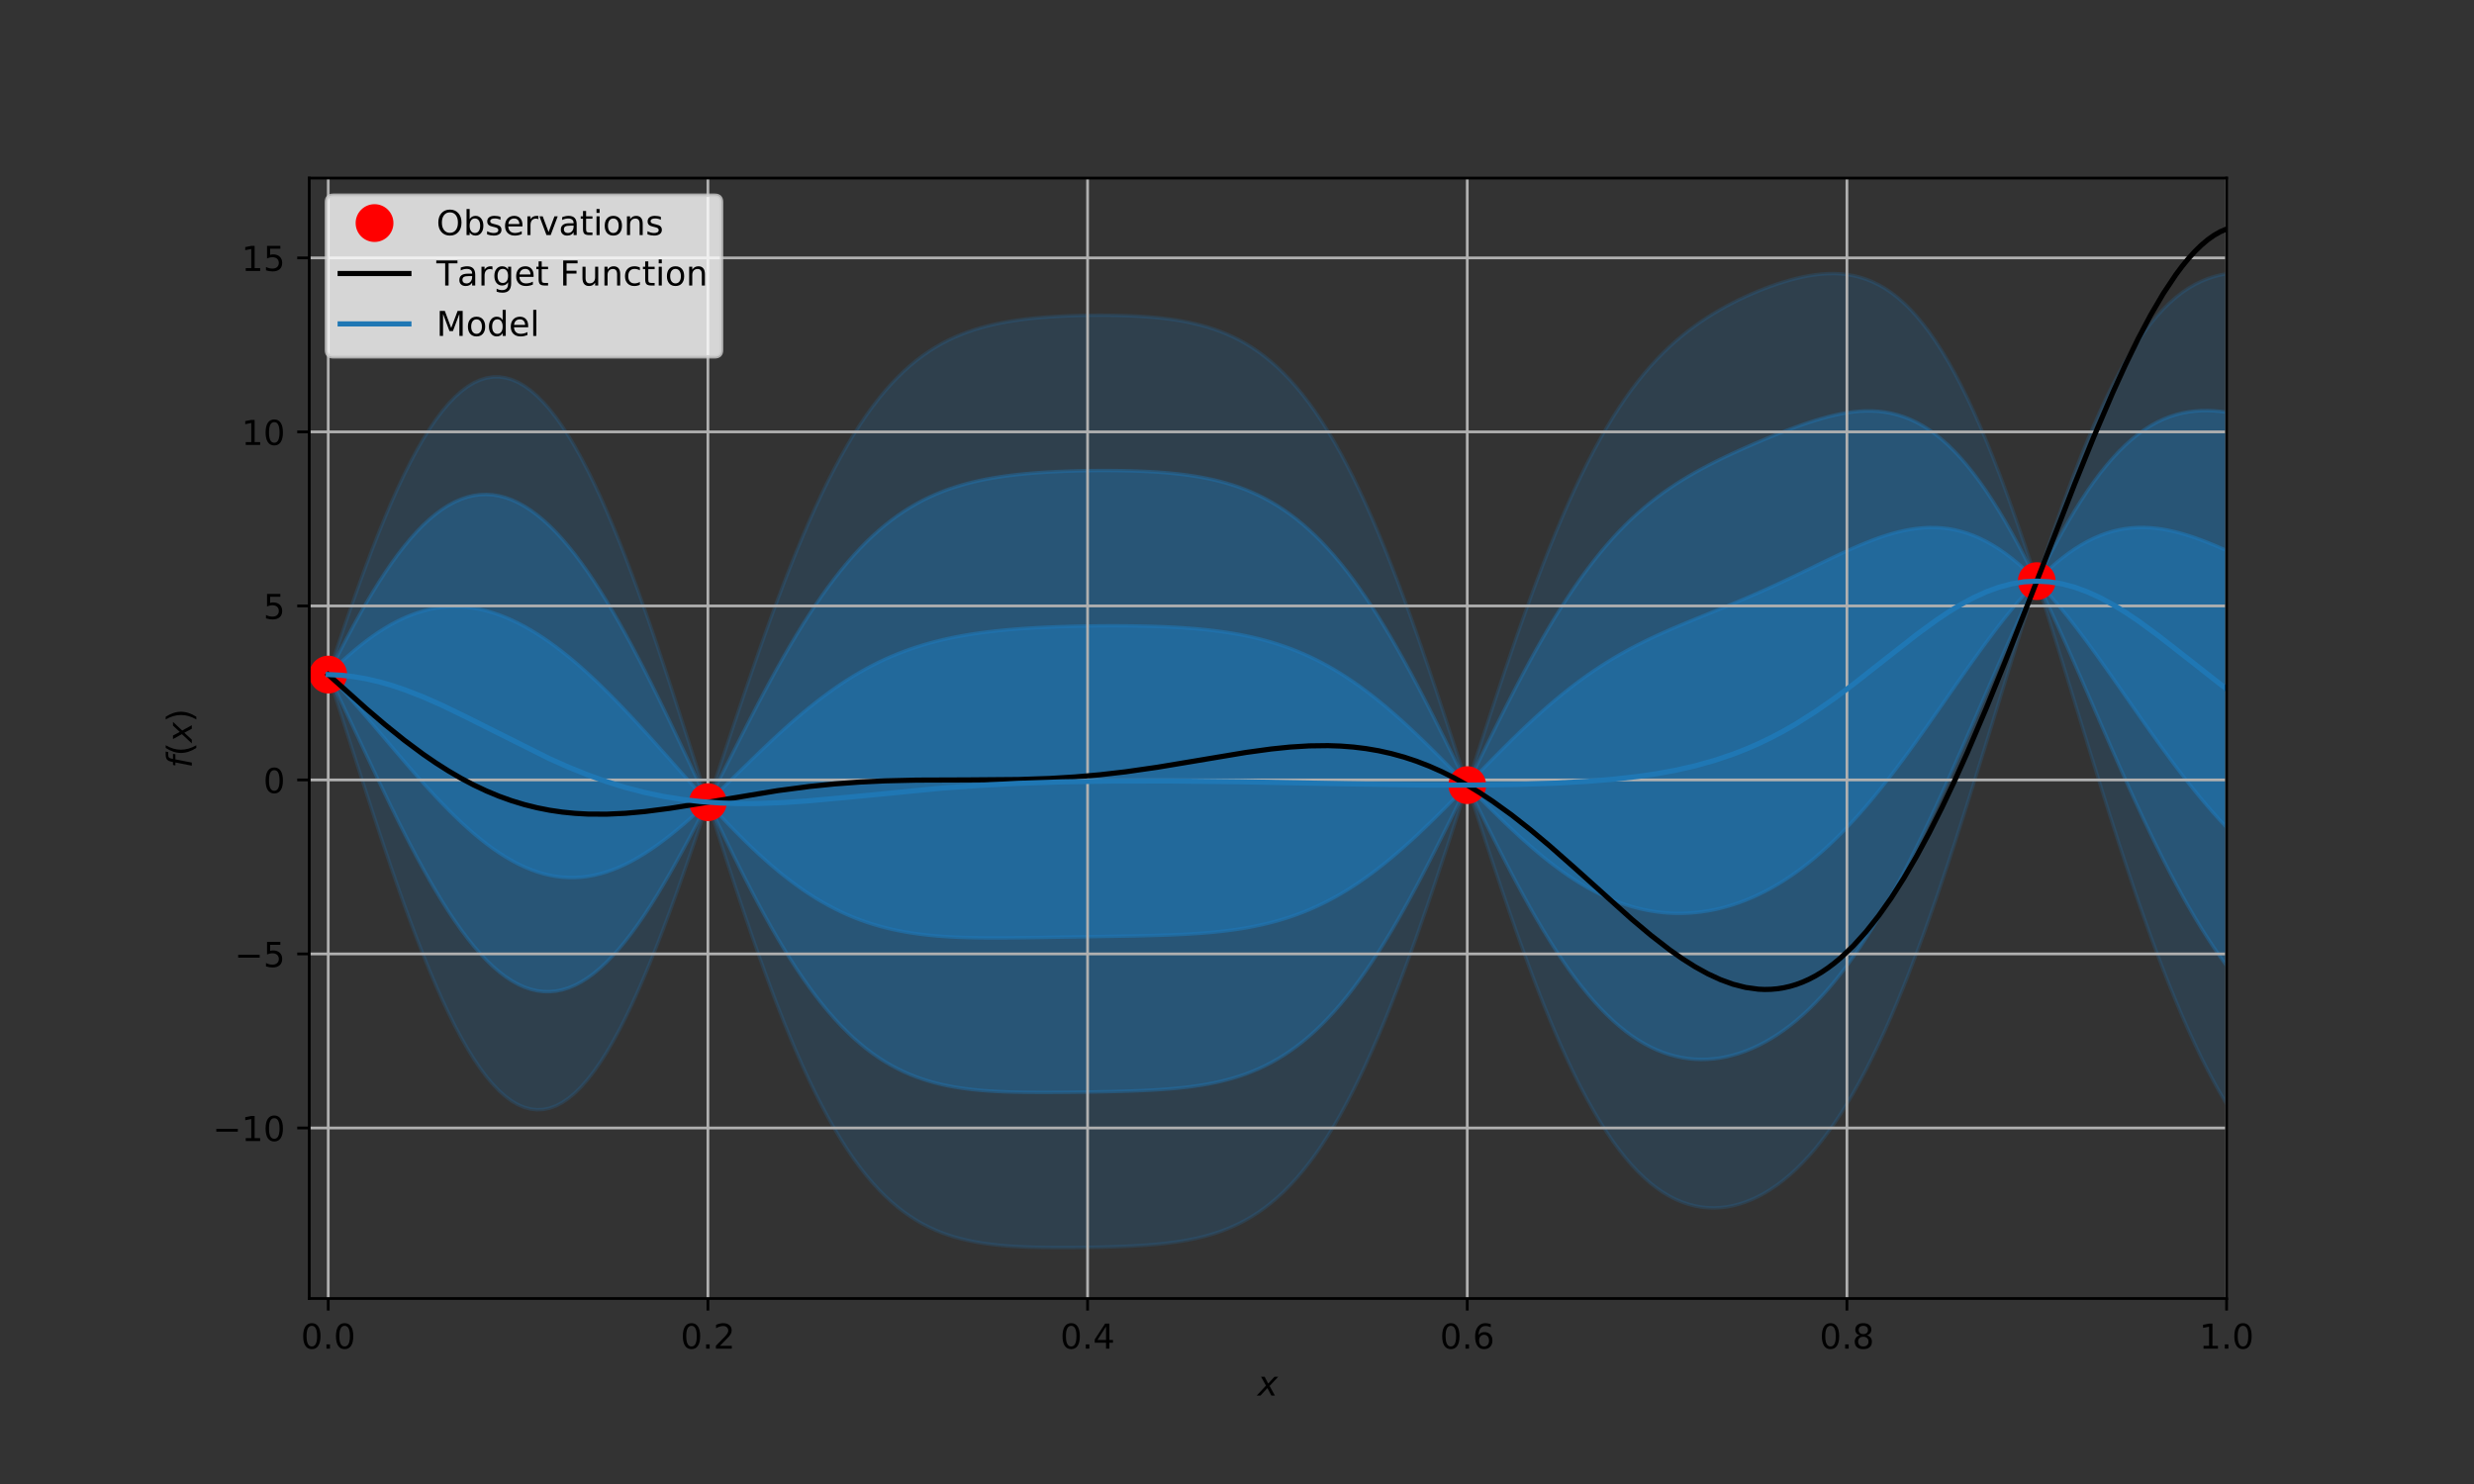 <?xml version="1.0" encoding="utf-8" standalone="no"?>
<!DOCTYPE svg PUBLIC "-//W3C//DTD SVG 1.1//EN"
  "http://www.w3.org/Graphics/SVG/1.1/DTD/svg11.dtd">
<!-- Created with matplotlib (https://matplotlib.org/) -->
<svg height="432pt" version="1.1" viewBox="0 0 720 432" width="720pt" xmlns="http://www.w3.org/2000/svg" xmlns:xlink="http://www.w3.org/1999/xlink">
 <rect x="0" y="0" width="720" height="432" fill="#333333" stroke="none"/>
 <defs>
  <style type="text/css">
*{stroke-linecap:butt;stroke-linejoin:round;}
  </style>
 </defs>
 <g id="figure_1">
  <g id="patch_1">
   <path d="M 0 432 
L 720 432 
L 720 0 
L 0 0 
z
" style="fill:none;"/>
  </g>
  <g id="axes_1">
   <g id="patch_2">
    <path d="M 90 378 
L 648 378 
L 648 51.84 
L 90 51.84 
z
" style="fill:none;"/>
   </g>
   <g id="PolyCollection_1">
    <defs>
     <path d="M 95.525 -235.628 
L 95.525 -235.63 
L 97.366 -237.439 
L 99.208 -239.184 
L 101.05 -240.86 
L 102.891 -242.461 
L 104.733 -243.983 
L 106.574 -245.421 
L 108.416 -246.773 
L 110.257 -248.034 
L 112.099 -249.203 
L 113.941 -250.275 
L 115.782 -251.249 
L 117.624 -252.123 
L 119.465 -252.895 
L 121.307 -253.565 
L 123.149 -254.131 
L 124.99 -254.594 
L 126.832 -254.953 
L 128.673 -255.209 
L 130.515 -255.361 
L 132.356 -255.412 
L 134.198 -255.361 
L 136.04 -255.21 
L 137.881 -254.961 
L 139.723 -254.616 
L 141.564 -254.175 
L 143.406 -253.641 
L 145.248 -253.017 
L 147.089 -252.303 
L 148.931 -251.502 
L 150.772 -250.617 
L 152.614 -249.65 
L 154.455 -248.603 
L 156.297 -247.478 
L 158.139 -246.278 
L 159.98 -245.005 
L 161.822 -243.663 
L 163.663 -242.252 
L 165.505 -240.777 
L 167.347 -239.239 
L 169.188 -237.642 
L 171.03 -235.988 
L 172.871 -234.281 
L 174.713 -232.523 
L 176.554 -230.717 
L 178.396 -228.868 
L 180.238 -226.977 
L 182.079 -225.05 
L 183.921 -223.09 
L 185.762 -221.099 
L 187.604 -219.084 
L 189.446 -217.047 
L 191.287 -214.993 
L 193.129 -212.926 
L 194.97 -210.85 
L 196.812 -208.771 
L 198.653 -206.693 
L 200.495 -204.62 
L 202.337 -202.557 
L 204.178 -200.508 
L 206.02 -198.48 
L 207.861 -200.226 
L 209.703 -201.996 
L 211.545 -203.783 
L 213.386 -205.58 
L 215.228 -207.381 
L 217.069 -209.181 
L 218.911 -210.974 
L 220.752 -212.754 
L 222.594 -214.518 
L 224.436 -216.258 
L 226.277 -217.972 
L 228.119 -219.655 
L 229.96 -221.302 
L 231.802 -222.909 
L 233.644 -224.475 
L 235.485 -225.995 
L 237.327 -227.466 
L 239.168 -228.887 
L 241.01 -230.256 
L 242.851 -231.572 
L 244.693 -232.832 
L 246.535 -234.036 
L 248.376 -235.184 
L 250.218 -236.275 
L 252.059 -237.311 
L 253.901 -238.29 
L 255.743 -239.214 
L 257.584 -240.084 
L 259.426 -240.901 
L 261.267 -241.666 
L 263.109 -242.381 
L 264.95 -243.048 
L 266.792 -243.668 
L 268.634 -244.244 
L 270.475 -244.777 
L 272.317 -245.27 
L 274.158 -245.724 
L 276 -246.142 
L 277.842 -246.526 
L 279.683 -246.877 
L 281.525 -247.199 
L 283.366 -247.493 
L 285.208 -247.76 
L 287.05 -248.004 
L 288.891 -248.225 
L 290.733 -248.425 
L 292.574 -248.606 
L 294.416 -248.77 
L 296.257 -248.917 
L 298.099 -249.05 
L 299.941 -249.169 
L 301.782 -249.275 
L 303.624 -249.369 
L 305.465 -249.453 
L 307.307 -249.527 
L 309.149 -249.592 
L 310.99 -249.647 
L 312.832 -249.695 
L 314.673 -249.735 
L 316.515 -249.767 
L 318.356 -249.792 
L 320.198 -249.81 
L 322.04 -249.821 
L 323.881 -249.825 
L 325.723 -249.821 
L 327.564 -249.809 
L 329.406 -249.79 
L 331.248 -249.762 
L 333.089 -249.724 
L 334.931 -249.677 
L 336.772 -249.619 
L 338.614 -249.55 
L 340.455 -249.467 
L 342.297 -249.371 
L 344.139 -249.259 
L 345.98 -249.131 
L 347.822 -248.984 
L 349.663 -248.817 
L 351.505 -248.628 
L 353.347 -248.416 
L 355.188 -248.178 
L 357.03 -247.912 
L 358.871 -247.617 
L 360.713 -247.289 
L 362.554 -246.926 
L 364.396 -246.527 
L 366.238 -246.089 
L 368.079 -245.609 
L 369.921 -245.086 
L 371.762 -244.517 
L 373.604 -243.901 
L 375.446 -243.234 
L 377.287 -242.515 
L 379.129 -241.743 
L 380.97 -240.915 
L 382.812 -240.032 
L 384.653 -239.09 
L 386.495 -238.09 
L 388.337 -237.031 
L 390.178 -235.913 
L 392.02 -234.735 
L 393.861 -233.498 
L 395.703 -232.203 
L 397.545 -230.85 
L 399.386 -229.441 
L 401.228 -227.977 
L 403.069 -226.461 
L 404.911 -224.895 
L 406.752 -223.281 
L 408.594 -221.623 
L 410.436 -219.923 
L 412.277 -218.186 
L 414.119 -216.415 
L 415.96 -214.615 
L 417.802 -212.789 
L 419.644 -210.943 
L 421.485 -209.08 
L 423.327 -207.207 
L 425.168 -205.327 
L 427.01 -203.447 
L 428.851 -205.343 
L 430.693 -207.239 
L 432.535 -209.13 
L 434.376 -211.01 
L 436.218 -212.875 
L 438.059 -214.722 
L 439.901 -216.545 
L 441.743 -218.341 
L 443.584 -220.106 
L 445.426 -221.836 
L 447.267 -223.529 
L 449.109 -225.182 
L 450.95 -226.791 
L 452.792 -228.356 
L 454.634 -229.874 
L 456.475 -231.344 
L 458.317 -232.765 
L 460.158 -234.136 
L 462 -235.457 
L 463.842 -236.729 
L 465.683 -237.952 
L 467.525 -239.127 
L 469.366 -240.255 
L 471.208 -241.338 
L 473.05 -242.378 
L 474.891 -243.378 
L 476.733 -244.338 
L 478.574 -245.263 
L 480.416 -246.156 
L 482.257 -247.018 
L 484.099 -247.855 
L 485.941 -248.668 
L 487.782 -249.462 
L 489.624 -250.239 
L 491.465 -251.004 
L 493.307 -251.759 
L 495.149 -252.508 
L 496.99 -253.254 
L 498.832 -254 
L 500.673 -254.749 
L 502.515 -255.502 
L 504.356 -256.264 
L 506.198 -257.034 
L 508.04 -257.816 
L 509.881 -258.61 
L 511.723 -259.417 
L 513.564 -260.239 
L 515.406 -261.074 
L 517.248 -261.922 
L 519.089 -262.784 
L 520.931 -263.657 
L 522.772 -264.54 
L 524.614 -265.43 
L 526.455 -266.326 
L 528.297 -267.225 
L 530.139 -268.122 
L 531.98 -269.014 
L 533.822 -269.898 
L 535.663 -270.767 
L 537.505 -271.619 
L 539.347 -272.446 
L 541.188 -273.245 
L 543.03 -274.009 
L 544.871 -274.732 
L 546.713 -275.409 
L 548.554 -276.033 
L 550.396 -276.599 
L 552.238 -277.1 
L 554.079 -277.53 
L 555.921 -277.884 
L 557.762 -278.156 
L 559.604 -278.34 
L 561.446 -278.431 
L 563.287 -278.423 
L 565.129 -278.314 
L 566.97 -278.098 
L 568.812 -277.771 
L 570.653 -277.331 
L 572.495 -276.775 
L 574.337 -276.1 
L 576.178 -275.306 
L 578.02 -274.391 
L 579.861 -273.355 
L 581.703 -272.199 
L 583.545 -270.923 
L 585.386 -269.529 
L 587.228 -268.019 
L 589.069 -266.397 
L 590.911 -264.666 
L 592.752 -262.83 
L 594.594 -264.666 
L 596.436 -266.398 
L 598.277 -268.021 
L 600.119 -269.531 
L 601.96 -270.925 
L 603.802 -272.202 
L 605.644 -273.359 
L 607.485 -274.395 
L 609.327 -275.311 
L 611.168 -276.106 
L 613.01 -276.782 
L 614.851 -277.34 
L 616.693 -277.781 
L 618.535 -278.109 
L 620.376 -278.327 
L 622.218 -278.439 
L 624.059 -278.449 
L 625.901 -278.361 
L 627.743 -278.18 
L 629.584 -277.912 
L 631.426 -277.563 
L 633.267 -277.137 
L 635.109 -276.642 
L 636.95 -276.083 
L 638.792 -275.466 
L 640.634 -274.798 
L 642.475 -274.085 
L 644.317 -273.333 
L 646.158 -272.548 
L 648 -271.736 
L 648 -191.174 
L 648 -191.174 
L 646.158 -193.147 
L 644.317 -195.191 
L 642.475 -197.305 
L 640.634 -199.485 
L 638.792 -201.731 
L 636.95 -204.037 
L 635.109 -206.402 
L 633.267 -208.819 
L 631.426 -211.285 
L 629.584 -213.796 
L 627.743 -216.344 
L 625.901 -218.925 
L 624.059 -221.532 
L 622.218 -224.159 
L 620.376 -226.798 
L 618.535 -229.443 
L 616.693 -232.087 
L 614.851 -234.721 
L 613.01 -237.338 
L 611.168 -239.931 
L 609.327 -242.49 
L 607.485 -245.01 
L 605.644 -247.481 
L 603.802 -249.897 
L 601.96 -252.25 
L 600.119 -254.532 
L 598.277 -256.738 
L 596.436 -258.86 
L 594.594 -260.892 
L 592.752 -262.828 
L 590.911 -260.892 
L 589.069 -258.859 
L 587.228 -256.736 
L 585.386 -254.531 
L 583.545 -252.248 
L 581.703 -249.894 
L 579.861 -247.478 
L 578.02 -245.006 
L 576.178 -242.486 
L 574.337 -239.925 
L 572.495 -237.332 
L 570.653 -234.714 
L 568.812 -232.079 
L 566.97 -229.435 
L 565.129 -226.788 
L 563.287 -224.148 
L 561.446 -221.52 
L 559.604 -218.911 
L 557.762 -216.329 
L 555.921 -213.779 
L 554.079 -211.268 
L 552.238 -208.8 
L 550.396 -206.381 
L 548.554 -204.016 
L 546.713 -201.708 
L 544.871 -199.462 
L 543.03 -197.281 
L 541.188 -195.168 
L 539.347 -193.125 
L 537.505 -191.154 
L 535.663 -189.257 
L 533.822 -187.436 
L 531.98 -185.691 
L 530.139 -184.023 
L 528.297 -182.433 
L 526.455 -180.92 
L 524.614 -179.485 
L 522.772 -178.126 
L 520.931 -176.845 
L 519.089 -175.639 
L 517.248 -174.509 
L 515.406 -173.453 
L 513.564 -172.472 
L 511.723 -171.563 
L 509.881 -170.726 
L 508.04 -169.961 
L 506.198 -169.267 
L 504.356 -168.643 
L 502.515 -168.089 
L 500.673 -167.604 
L 498.832 -167.188 
L 496.99 -166.841 
L 495.149 -166.562 
L 493.307 -166.353 
L 491.465 -166.212 
L 489.624 -166.141 
L 487.782 -166.139 
L 485.941 -166.206 
L 484.099 -166.345 
L 482.257 -166.554 
L 480.416 -166.834 
L 478.574 -167.186 
L 476.733 -167.611 
L 474.891 -168.108 
L 473.05 -168.678 
L 471.208 -169.321 
L 469.366 -170.038 
L 467.525 -170.827 
L 465.683 -171.689 
L 463.842 -172.624 
L 462 -173.63 
L 460.158 -174.707 
L 458.317 -175.853 
L 456.475 -177.068 
L 454.634 -178.348 
L 452.792 -179.693 
L 450.95 -181.099 
L 449.109 -182.565 
L 447.267 -184.087 
L 445.426 -185.661 
L 443.584 -187.286 
L 441.743 -188.956 
L 439.901 -190.668 
L 438.059 -192.417 
L 436.218 -194.2 
L 434.376 -196.012 
L 432.535 -197.847 
L 430.693 -199.701 
L 428.851 -201.569 
L 427.01 -203.445 
L 425.168 -201.553 
L 423.327 -199.668 
L 421.485 -197.797 
L 419.644 -195.944 
L 417.802 -194.114 
L 415.96 -192.31 
L 414.119 -190.538 
L 412.277 -188.8 
L 410.436 -187.102 
L 408.594 -185.447 
L 406.752 -183.837 
L 404.911 -182.276 
L 403.069 -180.767 
L 401.228 -179.311 
L 399.386 -177.911 
L 397.545 -176.569 
L 395.703 -175.286 
L 393.861 -174.062 
L 392.02 -172.899 
L 390.178 -171.796 
L 388.337 -170.754 
L 386.495 -169.772 
L 384.653 -168.85 
L 382.812 -167.986 
L 380.97 -167.18 
L 379.129 -166.43 
L 377.287 -165.735 
L 375.446 -165.092 
L 373.604 -164.5 
L 371.762 -163.956 
L 369.921 -163.459 
L 368.079 -163.005 
L 366.238 -162.593 
L 364.396 -162.22 
L 362.554 -161.883 
L 360.713 -161.581 
L 358.871 -161.31 
L 357.03 -161.068 
L 355.188 -160.853 
L 353.347 -160.663 
L 351.505 -160.494 
L 349.663 -160.346 
L 347.822 -160.216 
L 345.98 -160.102 
L 344.139 -160.002 
L 342.297 -159.915 
L 340.455 -159.839 
L 338.614 -159.773 
L 336.772 -159.714 
L 334.931 -159.662 
L 333.089 -159.617 
L 331.248 -159.576 
L 329.406 -159.538 
L 327.564 -159.504 
L 325.723 -159.472 
L 323.881 -159.441 
L 322.04 -159.412 
L 320.198 -159.383 
L 318.356 -159.355 
L 316.515 -159.326 
L 314.673 -159.297 
L 312.832 -159.268 
L 310.99 -159.238 
L 309.149 -159.208 
L 307.307 -159.178 
L 305.465 -159.148 
L 303.624 -159.118 
L 301.782 -159.089 
L 299.941 -159.062 
L 298.099 -159.036 
L 296.257 -159.014 
L 294.416 -158.995 
L 292.574 -158.98 
L 290.733 -158.972 
L 288.891 -158.971 
L 287.05 -158.978 
L 285.208 -158.996 
L 283.366 -159.026 
L 281.525 -159.07 
L 279.683 -159.129 
L 277.842 -159.207 
L 276 -159.305 
L 274.158 -159.425 
L 272.317 -159.571 
L 270.475 -159.745 
L 268.634 -159.949 
L 266.792 -160.186 
L 264.95 -160.459 
L 263.109 -160.77 
L 261.267 -161.124 
L 259.426 -161.521 
L 257.584 -161.965 
L 255.743 -162.459 
L 253.901 -163.006 
L 252.059 -163.606 
L 250.218 -164.264 
L 248.376 -164.981 
L 246.535 -165.758 
L 244.693 -166.598 
L 242.851 -167.502 
L 241.01 -168.471 
L 239.168 -169.506 
L 237.327 -170.607 
L 235.485 -171.776 
L 233.644 -173.011 
L 231.802 -174.312 
L 229.96 -175.679 
L 228.119 -177.11 
L 226.277 -178.604 
L 224.436 -180.16 
L 222.594 -181.775 
L 220.752 -183.446 
L 218.911 -185.172 
L 217.069 -186.948 
L 215.228 -188.772 
L 213.386 -190.641 
L 211.545 -192.55 
L 209.703 -194.495 
L 207.861 -196.473 
L 206.02 -198.478 
L 204.178 -196.76 
L 202.337 -195.075 
L 200.495 -193.431 
L 198.653 -191.833 
L 196.812 -190.287 
L 194.97 -188.799 
L 193.129 -187.375 
L 191.287 -186.019 
L 189.446 -184.737 
L 187.604 -183.534 
L 185.762 -182.414 
L 183.921 -181.381 
L 182.079 -180.439 
L 180.238 -179.592 
L 178.396 -178.843 
L 176.554 -178.195 
L 174.713 -177.651 
L 172.871 -177.212 
L 171.03 -176.881 
L 169.188 -176.659 
L 167.347 -176.547 
L 165.505 -176.547 
L 163.663 -176.658 
L 161.822 -176.88 
L 159.98 -177.213 
L 158.139 -177.658 
L 156.297 -178.212 
L 154.455 -178.874 
L 152.614 -179.644 
L 150.772 -180.519 
L 148.931 -181.496 
L 147.089 -182.575 
L 145.248 -183.75 
L 143.406 -185.021 
L 141.564 -186.383 
L 139.723 -187.833 
L 137.881 -189.367 
L 136.04 -190.98 
L 134.198 -192.669 
L 132.356 -194.429 
L 130.515 -196.254 
L 128.673 -198.14 
L 126.832 -200.081 
L 124.99 -202.072 
L 123.149 -204.107 
L 121.307 -206.179 
L 119.465 -208.284 
L 117.624 -210.414 
L 115.782 -212.563 
L 113.941 -214.725 
L 112.099 -216.893 
L 110.257 -219.061 
L 108.416 -221.222 
L 106.574 -223.37 
L 104.733 -225.498 
L 102.891 -227.601 
L 101.05 -229.671 
L 99.208 -231.703 
L 97.366 -233.691 
L 95.525 -235.628 
z
" id="m45d951e7e0" style="stroke:#1f77b4;stroke-opacity:0.6;"/>
    </defs>
    <g clip-path="url(#p6d969d2e30)">
     <use style="fill:#1f77b4;fill-opacity:0.6;stroke:#1f77b4;stroke-opacity:0.6;" x="0" xlink:href="#m45d951e7e0" y="432"/>
    </g>
   </g>
   <g id="PolyCollection_2">
    <defs>
     <path d="M 95.525 -235.627 
L 95.525 -235.631 
L 97.366 -239.314 
L 99.208 -242.925 
L 101.05 -246.455 
L 102.891 -249.891 
L 104.733 -253.225 
L 106.574 -256.447 
L 108.416 -259.548 
L 110.257 -262.521 
L 112.099 -265.357 
L 113.941 -268.05 
L 115.782 -270.592 
L 117.624 -272.977 
L 119.465 -275.201 
L 121.307 -277.258 
L 123.149 -279.144 
L 124.99 -280.855 
L 126.832 -282.389 
L 128.673 -283.743 
L 130.515 -284.915 
L 132.356 -285.903 
L 134.198 -286.707 
L 136.04 -287.325 
L 137.881 -287.759 
L 139.723 -288.007 
L 141.564 -288.071 
L 143.406 -287.952 
L 145.248 -287.65 
L 147.089 -287.167 
L 148.931 -286.506 
L 150.772 -285.667 
L 152.614 -284.653 
L 154.455 -283.467 
L 156.297 -282.111 
L 158.139 -280.588 
L 159.98 -278.901 
L 161.822 -277.054 
L 163.663 -275.049 
L 165.505 -272.892 
L 167.347 -270.585 
L 169.188 -268.133 
L 171.03 -265.542 
L 172.871 -262.815 
L 174.713 -259.959 
L 176.554 -256.978 
L 178.396 -253.88 
L 180.238 -250.67 
L 182.079 -247.356 
L 183.921 -243.944 
L 185.762 -240.442 
L 187.604 -236.859 
L 189.446 -233.202 
L 191.287 -229.479 
L 193.129 -225.701 
L 194.97 -221.876 
L 196.812 -218.013 
L 198.653 -214.123 
L 200.495 -210.215 
L 202.337 -206.298 
L 204.178 -202.383 
L 206.02 -198.481 
L 207.861 -202.103 
L 209.703 -205.747 
L 211.545 -209.399 
L 213.386 -213.049 
L 215.228 -216.685 
L 217.069 -220.297 
L 218.911 -223.874 
L 220.752 -227.408 
L 222.594 -230.889 
L 224.436 -234.308 
L 226.277 -237.656 
L 228.119 -240.927 
L 229.96 -244.113 
L 231.802 -247.208 
L 233.644 -250.207 
L 235.485 -253.104 
L 237.327 -255.896 
L 239.168 -258.578 
L 241.01 -261.149 
L 242.851 -263.606 
L 244.693 -265.948 
L 246.535 -268.175 
L 248.376 -270.286 
L 250.218 -272.281 
L 252.059 -274.163 
L 253.901 -275.932 
L 255.743 -277.591 
L 257.584 -279.143 
L 259.426 -280.591 
L 261.267 -281.937 
L 263.109 -283.187 
L 264.95 -284.343 
L 266.792 -285.41 
L 268.634 -286.392 
L 270.475 -287.293 
L 272.317 -288.119 
L 274.158 -288.873 
L 276 -289.56 
L 277.842 -290.185 
L 279.683 -290.751 
L 281.525 -291.264 
L 283.366 -291.726 
L 285.208 -292.142 
L 287.05 -292.517 
L 288.891 -292.852 
L 290.733 -293.152 
L 292.574 -293.42 
L 294.416 -293.658 
L 296.257 -293.869 
L 298.099 -294.057 
L 299.941 -294.222 
L 301.782 -294.368 
L 303.624 -294.495 
L 305.465 -294.606 
L 307.307 -294.701 
L 309.149 -294.783 
L 310.99 -294.852 
L 312.832 -294.908 
L 314.673 -294.954 
L 316.515 -294.988 
L 318.356 -295.011 
L 320.198 -295.024 
L 322.04 -295.026 
L 323.881 -295.016 
L 325.723 -294.996 
L 327.564 -294.962 
L 329.406 -294.916 
L 331.248 -294.855 
L 333.089 -294.778 
L 334.931 -294.685 
L 336.772 -294.572 
L 338.614 -294.438 
L 340.455 -294.281 
L 342.297 -294.098 
L 344.139 -293.887 
L 345.98 -293.645 
L 347.822 -293.368 
L 349.663 -293.052 
L 351.505 -292.695 
L 353.347 -292.293 
L 355.188 -291.841 
L 357.03 -291.334 
L 358.871 -290.77 
L 360.713 -290.143 
L 362.554 -289.448 
L 364.396 -288.681 
L 366.238 -287.837 
L 368.079 -286.912 
L 369.921 -285.9 
L 371.762 -284.798 
L 373.604 -283.601 
L 375.446 -282.305 
L 377.287 -280.905 
L 379.129 -279.399 
L 380.97 -277.783 
L 382.812 -276.054 
L 384.653 -274.21 
L 386.495 -272.249 
L 388.337 -270.17 
L 390.178 -267.971 
L 392.02 -265.653 
L 393.861 -263.216 
L 395.703 -260.661 
L 397.545 -257.99 
L 399.386 -255.205 
L 401.228 -252.31 
L 403.069 -249.308 
L 404.911 -246.204 
L 406.752 -243.003 
L 408.594 -239.71 
L 410.436 -236.333 
L 412.277 -232.879 
L 414.119 -229.354 
L 415.96 -225.767 
L 417.802 -222.127 
L 419.644 -218.442 
L 421.485 -214.722 
L 423.327 -210.976 
L 425.168 -207.214 
L 427.01 -203.448 
L 428.851 -207.23 
L 430.693 -211.008 
L 432.535 -214.771 
L 434.376 -218.509 
L 436.218 -222.213 
L 438.059 -225.874 
L 439.901 -229.483 
L 441.743 -233.033 
L 443.584 -236.516 
L 445.426 -239.924 
L 447.267 -243.25 
L 449.109 -246.49 
L 450.95 -249.637 
L 452.792 -252.687 
L 454.634 -255.637 
L 456.475 -258.482 
L 458.317 -261.22 
L 460.158 -263.85 
L 462 -266.371 
L 463.842 -268.782 
L 465.683 -271.084 
L 467.525 -273.277 
L 469.366 -275.364 
L 471.208 -277.347 
L 473.05 -279.229 
L 474.891 -281.012 
L 476.733 -282.702 
L 478.574 -284.302 
L 480.416 -285.817 
L 482.257 -287.251 
L 484.099 -288.61 
L 485.941 -289.899 
L 487.782 -291.124 
L 489.624 -292.289 
L 491.465 -293.4 
L 493.307 -294.462 
L 495.149 -295.481 
L 496.99 -296.461 
L 498.832 -297.406 
L 500.673 -298.321 
L 502.515 -299.209 
L 504.356 -300.074 
L 506.198 -300.918 
L 508.04 -301.743 
L 509.881 -302.552 
L 511.723 -303.345 
L 513.564 -304.122 
L 515.406 -304.884 
L 517.248 -305.629 
L 519.089 -306.356 
L 520.931 -307.063 
L 522.772 -307.746 
L 524.614 -308.403 
L 526.455 -309.03 
L 528.297 -309.621 
L 530.139 -310.172 
L 531.98 -310.676 
L 533.822 -311.129 
L 535.663 -311.523 
L 537.505 -311.851 
L 539.347 -312.107 
L 541.188 -312.283 
L 543.03 -312.372 
L 544.871 -312.367 
L 546.713 -312.259 
L 548.554 -312.042 
L 550.396 -311.708 
L 552.238 -311.25 
L 554.079 -310.662 
L 555.921 -309.937 
L 557.762 -309.069 
L 559.604 -308.054 
L 561.446 -306.886 
L 563.287 -305.561 
L 565.129 -304.077 
L 566.97 -302.429 
L 568.812 -300.617 
L 570.653 -298.639 
L 572.495 -296.496 
L 574.337 -294.188 
L 576.178 -291.716 
L 578.02 -289.083 
L 579.861 -286.294 
L 581.703 -283.351 
L 583.545 -280.26 
L 585.386 -277.028 
L 587.228 -273.661 
L 589.069 -270.166 
L 590.911 -266.553 
L 592.752 -262.831 
L 594.594 -266.553 
L 596.436 -270.167 
L 598.277 -273.662 
L 600.119 -277.03 
L 601.96 -280.263 
L 603.802 -283.354 
L 605.644 -286.298 
L 607.485 -289.088 
L 609.327 -291.722 
L 611.168 -294.194 
L 613.01 -296.504 
L 614.851 -298.649 
L 616.693 -300.628 
L 618.535 -302.442 
L 620.376 -304.092 
L 622.218 -305.58 
L 624.059 -306.907 
L 625.901 -308.079 
L 627.743 -309.099 
L 629.584 -309.971 
L 631.426 -310.702 
L 633.267 -311.297 
L 635.109 -311.762 
L 636.95 -312.106 
L 638.792 -312.334 
L 640.634 -312.454 
L 642.475 -312.475 
L 644.317 -312.404 
L 646.158 -312.248 
L 648 -312.016 
L 648 -150.894 
L 648 -150.894 
L 646.158 -153.446 
L 644.317 -156.12 
L 642.475 -158.914 
L 640.634 -161.829 
L 638.792 -164.863 
L 636.95 -168.015 
L 635.109 -171.281 
L 633.267 -174.66 
L 631.426 -178.147 
L 629.584 -181.737 
L 627.743 -185.426 
L 625.901 -189.207 
L 624.059 -193.073 
L 622.218 -197.018 
L 620.376 -201.034 
L 618.535 -205.11 
L 616.693 -209.24 
L 614.851 -213.412 
L 613.01 -217.616 
L 611.168 -221.843 
L 609.327 -226.08 
L 607.485 -230.317 
L 605.644 -234.543 
L 603.802 -238.745 
L 601.96 -242.912 
L 600.119 -247.033 
L 598.277 -251.096 
L 596.436 -255.091 
L 594.594 -259.005 
L 592.752 -262.827 
L 590.911 -259.005 
L 589.069 -255.09 
L 587.228 -251.095 
L 585.386 -247.031 
L 583.545 -242.91 
L 581.703 -238.742 
L 579.861 -234.54 
L 578.02 -230.314 
L 576.178 -226.076 
L 574.337 -221.838 
L 572.495 -217.611 
L 570.653 -213.406 
L 568.812 -209.233 
L 566.97 -205.103 
L 565.129 -201.026 
L 563.287 -197.01 
L 561.446 -193.064 
L 559.604 -189.197 
L 557.762 -185.415 
L 555.921 -181.727 
L 554.079 -178.136 
L 552.238 -174.65 
L 550.396 -171.272 
L 548.554 -168.007 
L 546.713 -164.858 
L 544.871 -161.827 
L 543.03 -158.917 
L 541.188 -156.129 
L 539.347 -153.464 
L 537.505 -150.921 
L 535.663 -148.502 
L 533.822 -146.205 
L 531.98 -144.029 
L 530.139 -141.974 
L 528.297 -140.037 
L 526.455 -138.217 
L 524.614 -136.512 
L 522.772 -134.92 
L 520.931 -133.439 
L 519.089 -132.067 
L 517.248 -130.802 
L 515.406 -129.643 
L 513.564 -128.588 
L 511.723 -127.636 
L 509.881 -126.785 
L 508.04 -126.034 
L 506.198 -125.384 
L 504.356 -124.833 
L 502.515 -124.382 
L 500.673 -124.032 
L 498.832 -123.782 
L 496.99 -123.634 
L 495.149 -123.59 
L 493.307 -123.65 
L 491.465 -123.816 
L 489.624 -124.091 
L 487.782 -124.477 
L 485.941 -124.975 
L 484.099 -125.589 
L 482.257 -126.321 
L 480.416 -127.173 
L 478.574 -128.148 
L 476.733 -129.247 
L 474.891 -130.473 
L 473.05 -131.828 
L 471.208 -133.313 
L 469.366 -134.929 
L 467.525 -136.677 
L 465.683 -138.558 
L 463.842 -140.571 
L 462 -142.717 
L 460.158 -144.993 
L 458.317 -147.398 
L 456.475 -149.93 
L 454.634 -152.585 
L 452.792 -155.361 
L 450.95 -158.253 
L 449.109 -161.256 
L 447.267 -164.365 
L 445.426 -167.574 
L 443.584 -170.876 
L 441.743 -174.263 
L 439.901 -177.729 
L 438.059 -181.265 
L 436.218 -184.863 
L 434.376 -188.512 
L 432.535 -192.205 
L 430.693 -195.932 
L 428.851 -199.682 
L 427.01 -203.444 
L 425.168 -199.666 
L 423.327 -195.899 
L 421.485 -192.156 
L 419.644 -188.445 
L 417.802 -184.776 
L 415.96 -181.158 
L 414.119 -177.599 
L 412.277 -174.108 
L 410.436 -170.692 
L 408.594 -167.359 
L 406.752 -164.115 
L 404.911 -160.967 
L 403.069 -157.92 
L 401.228 -154.978 
L 399.386 -152.147 
L 397.545 -149.429 
L 395.703 -146.827 
L 393.861 -144.344 
L 392.02 -141.98 
L 390.178 -139.737 
L 388.337 -137.615 
L 386.495 -135.613 
L 384.653 -133.729 
L 382.812 -131.963 
L 380.97 -130.312 
L 379.129 -128.774 
L 377.287 -127.345 
L 375.446 -126.021 
L 373.604 -124.799 
L 371.762 -123.675 
L 369.921 -122.645 
L 368.079 -121.703 
L 366.238 -120.845 
L 364.396 -120.066 
L 362.554 -119.362 
L 360.713 -118.727 
L 358.871 -118.157 
L 357.03 -117.646 
L 355.188 -117.191 
L 353.347 -116.786 
L 351.505 -116.427 
L 349.663 -116.111 
L 347.822 -115.832 
L 345.98 -115.588 
L 344.139 -115.374 
L 342.297 -115.188 
L 340.455 -115.025 
L 338.614 -114.884 
L 336.772 -114.761 
L 334.931 -114.655 
L 333.089 -114.563 
L 331.248 -114.482 
L 329.406 -114.412 
L 327.564 -114.351 
L 325.723 -114.297 
L 323.881 -114.25 
L 322.04 -114.208 
L 320.198 -114.17 
L 318.356 -114.136 
L 316.515 -114.106 
L 314.673 -114.078 
L 312.832 -114.055 
L 310.99 -114.034 
L 309.149 -114.017 
L 307.307 -114.004 
L 305.465 -113.996 
L 303.624 -113.993 
L 301.782 -113.997 
L 299.941 -114.008 
L 298.099 -114.03 
L 296.257 -114.062 
L 294.416 -114.107 
L 292.574 -114.167 
L 290.733 -114.245 
L 288.891 -114.344 
L 287.05 -114.466 
L 285.208 -114.614 
L 283.366 -114.793 
L 281.525 -115.005 
L 279.683 -115.255 
L 277.842 -115.548 
L 276 -115.886 
L 274.158 -116.276 
L 272.317 -116.722 
L 270.475 -117.229 
L 268.634 -117.801 
L 266.792 -118.444 
L 264.95 -119.164 
L 263.109 -119.965 
L 261.267 -120.852 
L 259.426 -121.831 
L 257.584 -122.906 
L 255.743 -124.082 
L 253.901 -125.364 
L 252.059 -126.754 
L 250.218 -128.258 
L 248.376 -129.879 
L 246.535 -131.619 
L 244.693 -133.481 
L 242.851 -135.467 
L 241.01 -137.578 
L 239.168 -139.815 
L 237.327 -142.178 
L 235.485 -144.666 
L 233.644 -147.279 
L 231.802 -150.013 
L 229.96 -152.867 
L 228.119 -155.838 
L 226.277 -158.92 
L 224.436 -162.111 
L 222.594 -165.403 
L 220.752 -168.792 
L 218.911 -172.271 
L 217.069 -175.832 
L 215.228 -179.468 
L 213.386 -183.172 
L 211.545 -186.933 
L 209.703 -190.745 
L 207.861 -194.596 
L 206.02 -198.477 
L 204.178 -194.885 
L 202.337 -191.334 
L 200.495 -187.836 
L 198.653 -184.403 
L 196.812 -181.045 
L 194.97 -177.774 
L 193.129 -174.6 
L 191.287 -171.533 
L 189.446 -168.583 
L 187.604 -165.759 
L 185.762 -163.071 
L 183.921 -160.526 
L 182.079 -158.133 
L 180.238 -155.899 
L 178.396 -153.831 
L 176.554 -151.934 
L 174.713 -150.215 
L 172.871 -148.678 
L 171.03 -147.327 
L 169.188 -146.168 
L 167.347 -145.202 
L 165.505 -144.432 
L 163.663 -143.86 
L 161.822 -143.489 
L 159.98 -143.318 
L 158.139 -143.348 
L 156.297 -143.579 
L 154.455 -144.01 
L 152.614 -144.641 
L 150.772 -145.469 
L 148.931 -146.493 
L 147.089 -147.71 
L 145.248 -149.117 
L 143.406 -150.711 
L 141.564 -152.487 
L 139.723 -154.442 
L 137.881 -156.57 
L 136.04 -158.865 
L 134.198 -161.323 
L 132.356 -163.937 
L 130.515 -166.7 
L 128.673 -169.606 
L 126.832 -172.645 
L 124.99 -175.811 
L 123.149 -179.094 
L 121.307 -182.486 
L 119.465 -185.978 
L 117.624 -189.559 
L 115.782 -193.22 
L 113.941 -196.95 
L 112.099 -200.738 
L 110.257 -204.574 
L 108.416 -208.447 
L 106.574 -212.345 
L 104.733 -216.256 
L 102.891 -220.17 
L 101.05 -224.076 
L 99.208 -227.962 
L 97.366 -231.816 
L 95.525 -235.627 
z
" id="mc0188c707e" style="stroke:#1f77b4;stroke-opacity:0.4;"/>
    </defs>
    <g clip-path="url(#p6d969d2e30)">
     <use style="fill:#1f77b4;fill-opacity:0.4;stroke:#1f77b4;stroke-opacity:0.4;" x="0" xlink:href="#mc0188c707e" y="432"/>
    </g>
   </g>
   <g id="PolyCollection_3">
    <defs>
     <path d="M 95.525 -235.626 
L 95.525 -235.632 
L 97.366 -241.188 
L 99.208 -246.666 
L 101.05 -252.049 
L 102.891 -257.321 
L 104.733 -262.467 
L 106.574 -267.472 
L 108.416 -272.324 
L 110.257 -277.008 
L 112.099 -281.512 
L 113.941 -285.825 
L 115.782 -289.934 
L 117.624 -293.831 
L 119.465 -297.506 
L 121.307 -300.95 
L 123.149 -304.156 
L 124.99 -307.116 
L 126.832 -309.825 
L 128.673 -312.277 
L 130.515 -314.468 
L 132.356 -316.394 
L 134.198 -318.052 
L 136.04 -319.44 
L 137.881 -320.556 
L 139.723 -321.398 
L 141.564 -321.967 
L 143.406 -322.262 
L 145.248 -322.283 
L 147.089 -322.031 
L 148.931 -321.509 
L 150.772 -320.716 
L 152.614 -319.656 
L 154.455 -318.331 
L 156.297 -316.744 
L 158.139 -314.898 
L 159.98 -312.797 
L 161.822 -310.445 
L 163.663 -307.847 
L 165.505 -305.007 
L 167.347 -301.931 
L 169.188 -298.625 
L 171.03 -295.095 
L 172.871 -291.349 
L 174.713 -287.395 
L 176.554 -283.239 
L 178.396 -278.892 
L 180.238 -274.363 
L 182.079 -269.661 
L 183.921 -264.798 
L 185.762 -259.785 
L 187.604 -254.634 
L 189.446 -249.356 
L 191.287 -243.966 
L 193.129 -238.477 
L 194.97 -232.902 
L 196.812 -227.256 
L 198.653 -221.553 
L 200.495 -215.809 
L 202.337 -210.039 
L 204.178 -204.257 
L 206.02 -198.482 
L 207.861 -203.98 
L 209.703 -209.498 
L 211.545 -215.016 
L 213.386 -220.518 
L 215.228 -225.989 
L 217.069 -231.413 
L 218.911 -236.775 
L 220.752 -242.062 
L 222.594 -247.26 
L 224.436 -252.357 
L 226.277 -257.34 
L 228.119 -262.199 
L 229.96 -266.924 
L 231.802 -271.507 
L 233.644 -275.939 
L 235.485 -280.213 
L 237.327 -284.325 
L 239.168 -288.269 
L 241.01 -292.042 
L 242.851 -295.641 
L 244.693 -299.065 
L 246.535 -302.314 
L 248.376 -305.387 
L 250.218 -308.287 
L 252.059 -311.015 
L 253.901 -313.574 
L 255.743 -315.969 
L 257.584 -318.202 
L 259.426 -320.281 
L 261.267 -322.209 
L 263.109 -323.992 
L 264.95 -325.637 
L 266.792 -327.151 
L 268.634 -328.539 
L 270.475 -329.809 
L 272.317 -330.968 
L 274.158 -332.022 
L 276 -332.979 
L 277.842 -333.844 
L 279.683 -334.625 
L 281.525 -335.328 
L 283.366 -335.959 
L 285.208 -336.525 
L 287.05 -337.029 
L 288.891 -337.479 
L 290.733 -337.878 
L 292.574 -338.233 
L 294.416 -338.546 
L 296.257 -338.821 
L 298.099 -339.064 
L 299.941 -339.276 
L 301.782 -339.46 
L 303.624 -339.62 
L 305.465 -339.758 
L 307.307 -339.876 
L 309.149 -339.975 
L 310.99 -340.056 
L 312.832 -340.122 
L 314.673 -340.172 
L 316.515 -340.208 
L 318.356 -340.23 
L 320.198 -340.237 
L 322.04 -340.23 
L 323.881 -340.208 
L 325.723 -340.17 
L 327.564 -340.115 
L 329.406 -340.042 
L 331.248 -339.948 
L 333.089 -339.832 
L 334.931 -339.692 
L 336.772 -339.524 
L 338.614 -339.327 
L 340.455 -339.095 
L 342.297 -338.826 
L 344.139 -338.516 
L 345.98 -338.159 
L 347.822 -337.751 
L 349.663 -337.288 
L 351.505 -336.762 
L 353.347 -336.17 
L 355.188 -335.503 
L 357.03 -334.756 
L 358.871 -333.923 
L 360.713 -332.996 
L 362.554 -331.969 
L 364.396 -330.834 
L 366.238 -329.585 
L 368.079 -328.214 
L 369.921 -326.714 
L 371.762 -325.079 
L 373.604 -323.301 
L 375.446 -321.376 
L 377.287 -319.295 
L 379.129 -317.055 
L 380.97 -314.651 
L 382.812 -312.077 
L 384.653 -309.331 
L 386.495 -306.409 
L 388.337 -303.309 
L 390.178 -300.03 
L 392.02 -296.571 
L 393.861 -292.934 
L 395.703 -289.12 
L 397.545 -285.13 
L 399.386 -280.97 
L 401.228 -276.643 
L 403.069 -272.155 
L 404.911 -267.513 
L 406.752 -262.725 
L 408.594 -257.798 
L 410.436 -252.744 
L 412.277 -247.571 
L 414.119 -242.293 
L 415.96 -236.919 
L 417.802 -231.464 
L 419.644 -225.941 
L 421.485 -220.363 
L 423.327 -214.745 
L 425.168 -209.101 
L 427.01 -203.449 
L 428.851 -209.117 
L 430.693 -214.777 
L 432.535 -220.412 
L 434.376 -226.008 
L 436.218 -231.551 
L 438.059 -237.026 
L 439.901 -242.422 
L 441.743 -247.726 
L 443.584 -252.926 
L 445.426 -258.011 
L 447.267 -262.971 
L 449.109 -267.798 
L 450.95 -272.483 
L 452.792 -277.019 
L 454.634 -281.399 
L 456.475 -285.62 
L 458.317 -289.676 
L 460.158 -293.564 
L 462 -297.284 
L 463.842 -300.834 
L 465.683 -304.215 
L 467.525 -307.427 
L 469.366 -310.473 
L 471.208 -313.356 
L 473.05 -316.079 
L 474.891 -318.647 
L 476.733 -321.066 
L 478.574 -323.34 
L 480.416 -325.477 
L 482.257 -327.483 
L 484.099 -329.365 
L 485.941 -331.13 
L 487.782 -332.785 
L 489.624 -334.338 
L 491.465 -335.796 
L 493.307 -337.166 
L 495.149 -338.454 
L 496.99 -339.668 
L 498.832 -340.812 
L 500.673 -341.893 
L 502.515 -342.916 
L 504.356 -343.884 
L 506.198 -344.801 
L 508.04 -345.67 
L 509.881 -346.494 
L 511.723 -347.272 
L 513.564 -348.006 
L 515.406 -348.694 
L 517.248 -349.336 
L 519.089 -349.928 
L 520.931 -350.469 
L 522.772 -350.953 
L 524.614 -351.376 
L 526.455 -351.733 
L 528.297 -352.017 
L 530.139 -352.221 
L 531.98 -352.338 
L 533.822 -352.36 
L 535.663 -352.278 
L 537.505 -352.083 
L 539.347 -351.768 
L 541.188 -351.322 
L 543.03 -350.736 
L 544.871 -350.002 
L 546.713 -349.109 
L 548.554 -348.05 
L 550.396 -346.817 
L 552.238 -345.4 
L 554.079 -343.793 
L 555.921 -341.99 
L 557.762 -339.983 
L 559.604 -337.768 
L 561.446 -335.342 
L 563.287 -332.699 
L 565.129 -329.839 
L 566.97 -326.761 
L 568.812 -323.463 
L 570.653 -319.948 
L 572.495 -316.217 
L 574.337 -312.275 
L 576.178 -308.126 
L 578.02 -303.776 
L 579.861 -299.232 
L 581.703 -294.503 
L 583.545 -289.598 
L 585.386 -284.527 
L 587.228 -279.302 
L 589.069 -273.935 
L 590.911 -268.44 
L 592.752 -262.832 
L 594.594 -268.44 
L 596.436 -273.936 
L 598.277 -279.304 
L 600.119 -284.529 
L 601.96 -289.601 
L 603.802 -294.506 
L 605.644 -299.236 
L 607.485 -303.781 
L 609.327 -308.132 
L 611.168 -312.282 
L 613.01 -316.226 
L 614.851 -319.958 
L 616.693 -323.475 
L 618.535 -326.775 
L 620.376 -329.857 
L 622.218 -332.72 
L 624.059 -335.366 
L 625.901 -337.797 
L 627.743 -340.017 
L 629.584 -342.029 
L 631.426 -343.84 
L 633.267 -345.456 
L 635.109 -346.883 
L 636.95 -348.128 
L 638.792 -349.202 
L 640.634 -350.111 
L 642.475 -350.865 
L 644.317 -351.475 
L 646.158 -351.949 
L 648 -352.297 
L 648 -110.613 
L 648 -110.613 
L 646.158 -113.746 
L 644.317 -117.049 
L 642.475 -120.524 
L 640.634 -124.173 
L 638.792 -127.995 
L 636.95 -131.992 
L 635.109 -136.161 
L 633.267 -140.501 
L 631.426 -145.008 
L 629.584 -149.679 
L 627.743 -154.507 
L 625.901 -159.489 
L 624.059 -164.615 
L 622.218 -169.878 
L 620.376 -175.269 
L 618.535 -180.777 
L 616.693 -186.393 
L 614.851 -192.103 
L 613.01 -197.894 
L 611.168 -203.755 
L 609.327 -209.67 
L 607.485 -215.624 
L 605.644 -221.604 
L 603.802 -227.592 
L 601.96 -233.574 
L 600.119 -239.534 
L 598.277 -245.455 
L 596.436 -251.321 
L 594.594 -257.118 
L 592.752 -262.826 
L 590.911 -257.118 
L 589.069 -251.321 
L 587.228 -245.454 
L 585.386 -239.532 
L 583.545 -233.572 
L 581.703 -227.59 
L 579.861 -221.601 
L 578.02 -215.621 
L 576.178 -209.666 
L 574.337 -203.751 
L 572.495 -197.89 
L 570.653 -192.097 
L 568.812 -186.387 
L 566.97 -180.772 
L 565.129 -175.263 
L 563.287 -169.872 
L 561.446 -164.609 
L 559.604 -159.483 
L 557.762 -154.502 
L 555.921 -149.674 
L 554.079 -145.005 
L 552.238 -140.5 
L 550.396 -136.163 
L 548.554 -131.999 
L 546.713 -128.008 
L 544.871 -124.193 
L 543.03 -120.554 
L 541.188 -117.091 
L 539.347 -113.803 
L 537.505 -110.689 
L 535.663 -107.747 
L 533.822 -104.974 
L 531.98 -102.368 
L 530.139 -99.924 
L 528.297 -97.641 
L 526.455 -95.514 
L 524.614 -93.539 
L 522.772 -91.713 
L 520.931 -90.033 
L 519.089 -88.495 
L 517.248 -87.096 
L 515.406 -85.833 
L 513.564 -84.705 
L 511.723 -83.708 
L 509.881 -82.843 
L 508.04 -82.107 
L 506.198 -81.5 
L 504.356 -81.023 
L 502.515 -80.676 
L 500.673 -80.459 
L 498.832 -80.376 
L 496.99 -80.428 
L 495.149 -80.617 
L 493.307 -80.946 
L 491.465 -81.42 
L 489.624 -82.042 
L 487.782 -82.815 
L 485.941 -83.745 
L 484.099 -84.834 
L 482.257 -86.089 
L 480.416 -87.512 
L 478.574 -89.109 
L 476.733 -90.883 
L 474.891 -92.838 
L 473.05 -94.978 
L 471.208 -97.304 
L 469.366 -99.82 
L 467.525 -102.527 
L 465.683 -105.427 
L 463.842 -108.519 
L 462 -111.803 
L 460.158 -115.279 
L 458.317 -118.942 
L 456.475 -122.792 
L 454.634 -126.823 
L 452.792 -131.03 
L 450.95 -135.407 
L 449.109 -139.948 
L 447.267 -144.644 
L 445.426 -149.487 
L 443.584 -154.466 
L 441.743 -159.571 
L 439.901 -164.791 
L 438.059 -170.113 
L 436.218 -175.525 
L 434.376 -181.013 
L 432.535 -186.564 
L 430.693 -192.163 
L 428.851 -197.795 
L 427.01 -203.443 
L 425.168 -197.779 
L 423.327 -192.13 
L 421.485 -186.514 
L 419.644 -180.946 
L 417.802 -175.438 
L 415.96 -170.005 
L 414.119 -164.66 
L 412.277 -159.415 
L 410.436 -154.282 
L 408.594 -149.271 
L 406.752 -144.393 
L 404.911 -139.658 
L 403.069 -135.073 
L 401.228 -130.645 
L 399.386 -126.382 
L 397.545 -122.289 
L 395.703 -118.369 
L 393.861 -114.626 
L 392.02 -111.062 
L 390.178 -107.679 
L 388.337 -104.476 
L 386.495 -101.453 
L 384.653 -98.609 
L 382.812 -95.941 
L 380.97 -93.445 
L 379.129 -91.118 
L 377.287 -88.954 
L 375.446 -86.95 
L 373.604 -85.099 
L 371.762 -83.395 
L 369.921 -81.831 
L 368.079 -80.401 
L 366.238 -79.097 
L 364.396 -77.913 
L 362.554 -76.84 
L 360.713 -75.873 
L 358.871 -75.003 
L 357.03 -74.224 
L 355.188 -73.528 
L 353.347 -72.909 
L 351.505 -72.36 
L 349.663 -71.876 
L 347.822 -71.448 
L 345.98 -71.074 
L 344.139 -70.746 
L 342.297 -70.46 
L 340.455 -70.211 
L 338.614 -69.995 
L 336.772 -69.809 
L 334.931 -69.648 
L 333.089 -69.509 
L 331.248 -69.389 
L 329.406 -69.287 
L 327.564 -69.198 
L 325.723 -69.123 
L 323.881 -69.058 
L 322.04 -69.003 
L 320.198 -68.956 
L 318.356 -68.917 
L 316.515 -68.885 
L 314.673 -68.86 
L 312.832 -68.841 
L 310.99 -68.83 
L 309.149 -68.825 
L 307.307 -68.83 
L 305.465 -68.843 
L 303.624 -68.867 
L 301.782 -68.904 
L 299.941 -68.955 
L 298.099 -69.023 
L 296.257 -69.11 
L 294.416 -69.219 
L 292.574 -69.354 
L 290.733 -69.519 
L 288.891 -69.717 
L 287.05 -69.953 
L 285.208 -70.232 
L 283.366 -70.559 
L 281.525 -70.941 
L 279.683 -71.381 
L 277.842 -71.888 
L 276 -72.468 
L 274.158 -73.127 
L 272.317 -73.873 
L 270.475 -74.712 
L 268.634 -75.653 
L 266.792 -76.703 
L 264.95 -77.869 
L 263.109 -79.16 
L 261.267 -80.581 
L 259.426 -82.141 
L 257.584 -83.847 
L 255.743 -85.705 
L 253.901 -87.721 
L 252.059 -89.902 
L 250.218 -92.253 
L 248.376 -94.777 
L 246.535 -97.48 
L 244.693 -100.365 
L 242.851 -103.432 
L 241.01 -106.685 
L 239.168 -110.124 
L 237.327 -113.749 
L 235.485 -117.557 
L 233.644 -121.546 
L 231.802 -125.714 
L 229.96 -130.056 
L 228.119 -134.565 
L 226.277 -139.236 
L 224.436 -144.061 
L 222.594 -149.032 
L 220.752 -154.138 
L 218.911 -159.37 
L 217.069 -164.716 
L 215.228 -170.164 
L 213.386 -175.702 
L 211.545 -181.317 
L 209.703 -186.994 
L 207.861 -192.72 
L 206.02 -198.476 
L 204.178 -193.011 
L 202.337 -187.593 
L 200.495 -182.241 
L 198.653 -176.972 
L 196.812 -171.803 
L 194.97 -166.748 
L 193.129 -161.824 
L 191.287 -157.046 
L 189.446 -152.428 
L 187.604 -147.984 
L 185.762 -143.728 
L 183.921 -139.672 
L 182.079 -135.828 
L 180.238 -132.206 
L 178.396 -128.818 
L 176.554 -125.673 
L 174.713 -122.779 
L 172.871 -120.143 
L 171.03 -117.774 
L 169.188 -115.676 
L 167.347 -113.856 
L 165.505 -112.317 
L 163.663 -111.063 
L 161.822 -110.097 
L 159.98 -109.422 
L 158.139 -109.037 
L 156.297 -108.946 
L 154.455 -109.146 
L 152.614 -109.638 
L 150.772 -110.42 
L 148.931 -111.49 
L 147.089 -112.846 
L 145.248 -114.484 
L 143.406 -116.401 
L 141.564 -118.591 
L 139.723 -121.05 
L 137.881 -123.772 
L 136.04 -126.75 
L 134.198 -129.977 
L 132.356 -133.446 
L 130.515 -137.147 
L 128.673 -141.071 
L 126.832 -145.209 
L 124.99 -149.55 
L 123.149 -154.082 
L 121.307 -158.794 
L 119.465 -163.672 
L 117.624 -168.705 
L 115.782 -173.877 
L 113.941 -179.175 
L 112.099 -184.584 
L 110.257 -190.088 
L 108.416 -195.672 
L 106.574 -201.319 
L 104.733 -207.014 
L 102.891 -212.74 
L 101.05 -218.481 
L 99.208 -224.221 
L 97.366 -229.942 
L 95.525 -235.626 
z
" id="mda3cb208e6" style="stroke:#1f77b4;stroke-opacity:0.2;"/>
    </defs>
    <g clip-path="url(#p6d969d2e30)">
     <use style="fill:#1f77b4;fill-opacity:0.2;stroke:#1f77b4;stroke-opacity:0.2;" x="0" xlink:href="#mda3cb208e6" y="432"/>
    </g>
   </g>
   <g id="matplotlib.axis_1">
    <g id="xtick_1">
     <g id="line2d_1">
      <path clip-path="url(#p6d969d2e30)" d="M 95.525 378 
L 95.525 51.84 
" style="fill:none;stroke:#b0b0b0;stroke-linecap:square;stroke-width:0.8;"/>
     </g>
     <g id="line2d_2">
      <defs>
       <path d="M 0 0 
L 0 3.5 
" id="m7b06d05808" style="stroke:#000000;stroke-width:0.8;"/>
      </defs>
      <g>
       <use style="stroke:#000000;stroke-width:0.8;" x="95.525" xlink:href="#m7b06d05808" y="378"/>
      </g>
     </g>
     <g id="text_1">
      <!-- 0.0 -->
      <defs>
       <path d="M 31.781 66.406 
Q 24.172 66.406 20.328 58.906 
Q 16.5 51.422 16.5 36.375 
Q 16.5 21.391 20.328 13.891 
Q 24.172 6.391 31.781 6.391 
Q 39.453 6.391 43.281 13.891 
Q 47.125 21.391 47.125 36.375 
Q 47.125 51.422 43.281 58.906 
Q 39.453 66.406 31.781 66.406 
z
M 31.781 74.219 
Q 44.047 74.219 50.516 64.516 
Q 56.984 54.828 56.984 36.375 
Q 56.984 17.969 50.516 8.266 
Q 44.047 -1.422 31.781 -1.422 
Q 19.531 -1.422 13.062 8.266 
Q 6.594 17.969 6.594 36.375 
Q 6.594 54.828 13.062 64.516 
Q 19.531 74.219 31.781 74.219 
z
" id="DejaVuSans-48"/>
       <path d="M 10.688 12.406 
L 21 12.406 
L 21 0 
L 10.688 0 
z
" id="DejaVuSans-46"/>
      </defs>
      <g transform="translate(87.573 392.598)scale(0.1 -0.1)">
       <use xlink:href="#DejaVuSans-48"/>
       <use x="63.623" xlink:href="#DejaVuSans-46"/>
       <use x="95.41" xlink:href="#DejaVuSans-48"/>
      </g>
     </g>
    </g>
    <g id="xtick_2">
     <g id="line2d_3">
      <path clip-path="url(#p6d969d2e30)" d="M 206.02 378 
L 206.02 51.84 
" style="fill:none;stroke:#b0b0b0;stroke-linecap:square;stroke-width:0.8;"/>
     </g>
     <g id="line2d_4">
      <g>
       <use style="stroke:#000000;stroke-width:0.8;" x="206.02" xlink:href="#m7b06d05808" y="378"/>
      </g>
     </g>
     <g id="text_2">
      <!-- 0.2 -->
      <defs>
       <path d="M 19.188 8.297 
L 53.609 8.297 
L 53.609 0 
L 7.328 0 
L 7.328 8.297 
Q 12.938 14.109 22.625 23.891 
Q 32.328 33.688 34.812 36.531 
Q 39.547 41.844 41.422 45.531 
Q 43.312 49.219 43.312 52.781 
Q 43.312 58.594 39.234 62.25 
Q 35.156 65.922 28.609 65.922 
Q 23.969 65.922 18.812 64.312 
Q 13.672 62.703 7.812 59.422 
L 7.812 69.391 
Q 13.766 71.781 18.938 73 
Q 24.125 74.219 28.422 74.219 
Q 39.75 74.219 46.484 68.547 
Q 53.219 62.891 53.219 53.422 
Q 53.219 48.922 51.531 44.891 
Q 49.859 40.875 45.406 35.406 
Q 44.188 33.984 37.641 27.219 
Q 31.109 20.453 19.188 8.297 
z
" id="DejaVuSans-50"/>
      </defs>
      <g transform="translate(198.068 392.598)scale(0.1 -0.1)">
       <use xlink:href="#DejaVuSans-48"/>
       <use x="63.623" xlink:href="#DejaVuSans-46"/>
       <use x="95.41" xlink:href="#DejaVuSans-50"/>
      </g>
     </g>
    </g>
    <g id="xtick_3">
     <g id="line2d_5">
      <path clip-path="url(#p6d969d2e30)" d="M 316.515 378 
L 316.515 51.84 
" style="fill:none;stroke:#b0b0b0;stroke-linecap:square;stroke-width:0.8;"/>
     </g>
     <g id="line2d_6">
      <g>
       <use style="stroke:#000000;stroke-width:0.8;" x="316.515" xlink:href="#m7b06d05808" y="378"/>
      </g>
     </g>
     <g id="text_3">
      <!-- 0.4 -->
      <defs>
       <path d="M 37.797 64.312 
L 12.891 25.391 
L 37.797 25.391 
z
M 35.203 72.906 
L 47.609 72.906 
L 47.609 25.391 
L 58.016 25.391 
L 58.016 17.188 
L 47.609 17.188 
L 47.609 0 
L 37.797 0 
L 37.797 17.188 
L 4.891 17.188 
L 4.891 26.703 
z
" id="DejaVuSans-52"/>
      </defs>
      <g transform="translate(308.563 392.598)scale(0.1 -0.1)">
       <use xlink:href="#DejaVuSans-48"/>
       <use x="63.623" xlink:href="#DejaVuSans-46"/>
       <use x="95.41" xlink:href="#DejaVuSans-52"/>
      </g>
     </g>
    </g>
    <g id="xtick_4">
     <g id="line2d_7">
      <path clip-path="url(#p6d969d2e30)" d="M 427.01 378 
L 427.01 51.84 
" style="fill:none;stroke:#b0b0b0;stroke-linecap:square;stroke-width:0.8;"/>
     </g>
     <g id="line2d_8">
      <g>
       <use style="stroke:#000000;stroke-width:0.8;" x="427.01" xlink:href="#m7b06d05808" y="378"/>
      </g>
     </g>
     <g id="text_4">
      <!-- 0.6 -->
      <defs>
       <path d="M 33.016 40.375 
Q 26.375 40.375 22.484 35.828 
Q 18.609 31.297 18.609 23.391 
Q 18.609 15.531 22.484 10.953 
Q 26.375 6.391 33.016 6.391 
Q 39.656 6.391 43.531 10.953 
Q 47.406 15.531 47.406 23.391 
Q 47.406 31.297 43.531 35.828 
Q 39.656 40.375 33.016 40.375 
z
M 52.594 71.297 
L 52.594 62.312 
Q 48.875 64.062 45.094 64.984 
Q 41.312 65.922 37.594 65.922 
Q 27.828 65.922 22.672 59.328 
Q 17.531 52.734 16.797 39.406 
Q 19.672 43.656 24.016 45.922 
Q 28.375 48.188 33.594 48.188 
Q 44.578 48.188 50.953 41.516 
Q 57.328 34.859 57.328 23.391 
Q 57.328 12.156 50.688 5.359 
Q 44.047 -1.422 33.016 -1.422 
Q 20.359 -1.422 13.672 8.266 
Q 6.984 17.969 6.984 36.375 
Q 6.984 53.656 15.188 63.938 
Q 23.391 74.219 37.203 74.219 
Q 40.922 74.219 44.703 73.484 
Q 48.484 72.75 52.594 71.297 
z
" id="DejaVuSans-54"/>
      </defs>
      <g transform="translate(419.058 392.598)scale(0.1 -0.1)">
       <use xlink:href="#DejaVuSans-48"/>
       <use x="63.623" xlink:href="#DejaVuSans-46"/>
       <use x="95.41" xlink:href="#DejaVuSans-54"/>
      </g>
     </g>
    </g>
    <g id="xtick_5">
     <g id="line2d_9">
      <path clip-path="url(#p6d969d2e30)" d="M 537.505 378 
L 537.505 51.84 
" style="fill:none;stroke:#b0b0b0;stroke-linecap:square;stroke-width:0.8;"/>
     </g>
     <g id="line2d_10">
      <g>
       <use style="stroke:#000000;stroke-width:0.8;" x="537.505" xlink:href="#m7b06d05808" y="378"/>
      </g>
     </g>
     <g id="text_5">
      <!-- 0.8 -->
      <defs>
       <path d="M 31.781 34.625 
Q 24.75 34.625 20.719 30.859 
Q 16.703 27.094 16.703 20.516 
Q 16.703 13.922 20.719 10.156 
Q 24.75 6.391 31.781 6.391 
Q 38.812 6.391 42.859 10.172 
Q 46.922 13.969 46.922 20.516 
Q 46.922 27.094 42.891 30.859 
Q 38.875 34.625 31.781 34.625 
z
M 21.922 38.812 
Q 15.578 40.375 12.031 44.719 
Q 8.5 49.078 8.5 55.328 
Q 8.5 64.062 14.719 69.141 
Q 20.953 74.219 31.781 74.219 
Q 42.672 74.219 48.875 69.141 
Q 55.078 64.062 55.078 55.328 
Q 55.078 49.078 51.531 44.719 
Q 48 40.375 41.703 38.812 
Q 48.828 37.156 52.797 32.312 
Q 56.781 27.484 56.781 20.516 
Q 56.781 9.906 50.312 4.234 
Q 43.844 -1.422 31.781 -1.422 
Q 19.734 -1.422 13.25 4.234 
Q 6.781 9.906 6.781 20.516 
Q 6.781 27.484 10.781 32.312 
Q 14.797 37.156 21.922 38.812 
z
M 18.312 54.391 
Q 18.312 48.734 21.844 45.562 
Q 25.391 42.391 31.781 42.391 
Q 38.141 42.391 41.719 45.562 
Q 45.312 48.734 45.312 54.391 
Q 45.312 60.062 41.719 63.234 
Q 38.141 66.406 31.781 66.406 
Q 25.391 66.406 21.844 63.234 
Q 18.312 60.062 18.312 54.391 
z
" id="DejaVuSans-56"/>
      </defs>
      <g transform="translate(529.553 392.598)scale(0.1 -0.1)">
       <use xlink:href="#DejaVuSans-48"/>
       <use x="63.623" xlink:href="#DejaVuSans-46"/>
       <use x="95.41" xlink:href="#DejaVuSans-56"/>
      </g>
     </g>
    </g>
    <g id="xtick_6">
     <g id="line2d_11">
      <path clip-path="url(#p6d969d2e30)" d="M 648 378 
L 648 51.84 
" style="fill:none;stroke:#b0b0b0;stroke-linecap:square;stroke-width:0.8;"/>
     </g>
     <g id="line2d_12">
      <g>
       <use style="stroke:#000000;stroke-width:0.8;" x="648" xlink:href="#m7b06d05808" y="378"/>
      </g>
     </g>
     <g id="text_6">
      <!-- 1.0 -->
      <defs>
       <path d="M 12.406 8.297 
L 28.516 8.297 
L 28.516 63.922 
L 10.984 60.406 
L 10.984 69.391 
L 28.422 72.906 
L 38.281 72.906 
L 38.281 8.297 
L 54.391 8.297 
L 54.391 0 
L 12.406 0 
z
" id="DejaVuSans-49"/>
      </defs>
      <g transform="translate(640.048 392.598)scale(0.1 -0.1)">
       <use xlink:href="#DejaVuSans-49"/>
       <use x="63.623" xlink:href="#DejaVuSans-46"/>
       <use x="95.41" xlink:href="#DejaVuSans-48"/>
      </g>
     </g>
    </g>
    <g id="text_7">
     <!-- $x$ -->
     <defs>
      <path d="M 60.016 54.688 
L 34.906 27.875 
L 50.297 0 
L 39.984 0 
L 28.422 21.688 
L 8.297 0 
L -2.594 0 
L 24.312 28.812 
L 10.016 54.688 
L 20.312 54.688 
L 30.812 34.906 
L 49.125 54.688 
z
" id="DejaVuSans-Oblique-120"/>
     </defs>
     <g transform="translate(366 406.277)scale(0.1 -0.1)">
      <use transform="translate(0 0.312)" xlink:href="#DejaVuSans-Oblique-120"/>
     </g>
    </g>
   </g>
   <g id="matplotlib.axis_2">
    <g id="ytick_1">
     <g id="line2d_13">
      <path clip-path="url(#p6d969d2e30)" d="M 90 328.352 
L 648 328.352 
" style="fill:none;stroke:#b0b0b0;stroke-linecap:square;stroke-width:0.8;"/>
     </g>
     <g id="line2d_14">
      <defs>
       <path d="M 0 0 
L -3.5 0 
" id="ma4b21e3a9f" style="stroke:#000000;stroke-width:0.8;"/>
      </defs>
      <g>
       <use style="stroke:#000000;stroke-width:0.8;" x="90" xlink:href="#ma4b21e3a9f" y="328.352"/>
      </g>
     </g>
     <g id="text_8">
      <!-- −10 -->
      <defs>
       <path d="M 10.594 35.5 
L 73.188 35.5 
L 73.188 27.203 
L 10.594 27.203 
z
" id="DejaVuSans-8722"/>
      </defs>
      <g transform="translate(61.895 332.151)scale(0.1 -0.1)">
       <use xlink:href="#DejaVuSans-8722"/>
       <use x="83.789" xlink:href="#DejaVuSans-49"/>
       <use x="147.412" xlink:href="#DejaVuSans-48"/>
      </g>
     </g>
    </g>
    <g id="ytick_2">
     <g id="line2d_15">
      <path clip-path="url(#p6d969d2e30)" d="M 90 277.696 
L 648 277.696 
" style="fill:none;stroke:#b0b0b0;stroke-linecap:square;stroke-width:0.8;"/>
     </g>
     <g id="line2d_16">
      <g>
       <use style="stroke:#000000;stroke-width:0.8;" x="90" xlink:href="#ma4b21e3a9f" y="277.696"/>
      </g>
     </g>
     <g id="text_9">
      <!-- −5 -->
      <defs>
       <path d="M 10.797 72.906 
L 49.516 72.906 
L 49.516 64.594 
L 19.828 64.594 
L 19.828 46.734 
Q 21.969 47.469 24.109 47.828 
Q 26.266 48.188 28.422 48.188 
Q 40.625 48.188 47.75 41.5 
Q 54.891 34.812 54.891 23.391 
Q 54.891 11.625 47.562 5.094 
Q 40.234 -1.422 26.906 -1.422 
Q 22.312 -1.422 17.547 -0.641 
Q 12.797 0.141 7.719 1.703 
L 7.719 11.625 
Q 12.109 9.234 16.797 8.062 
Q 21.484 6.891 26.703 6.891 
Q 35.156 6.891 40.078 11.328 
Q 45.016 15.766 45.016 23.391 
Q 45.016 31 40.078 35.438 
Q 35.156 39.891 26.703 39.891 
Q 22.75 39.891 18.812 39.016 
Q 14.891 38.141 10.797 36.281 
z
" id="DejaVuSans-53"/>
      </defs>
      <g transform="translate(68.258 281.495)scale(0.1 -0.1)">
       <use xlink:href="#DejaVuSans-8722"/>
       <use x="83.789" xlink:href="#DejaVuSans-53"/>
      </g>
     </g>
    </g>
    <g id="ytick_3">
     <g id="line2d_17">
      <path clip-path="url(#p6d969d2e30)" d="M 90 227.04 
L 648 227.04 
" style="fill:none;stroke:#b0b0b0;stroke-linecap:square;stroke-width:0.8;"/>
     </g>
     <g id="line2d_18">
      <g>
       <use style="stroke:#000000;stroke-width:0.8;" x="90" xlink:href="#ma4b21e3a9f" y="227.04"/>
      </g>
     </g>
     <g id="text_10">
      <!-- 0 -->
      <g transform="translate(76.638 230.839)scale(0.1 -0.1)">
       <use xlink:href="#DejaVuSans-48"/>
      </g>
     </g>
    </g>
    <g id="ytick_4">
     <g id="line2d_19">
      <path clip-path="url(#p6d969d2e30)" d="M 90 176.384 
L 648 176.384 
" style="fill:none;stroke:#b0b0b0;stroke-linecap:square;stroke-width:0.8;"/>
     </g>
     <g id="line2d_20">
      <g>
       <use style="stroke:#000000;stroke-width:0.8;" x="90" xlink:href="#ma4b21e3a9f" y="176.384"/>
      </g>
     </g>
     <g id="text_11">
      <!-- 5 -->
      <g transform="translate(76.638 180.183)scale(0.1 -0.1)">
       <use xlink:href="#DejaVuSans-53"/>
      </g>
     </g>
    </g>
    <g id="ytick_5">
     <g id="line2d_21">
      <path clip-path="url(#p6d969d2e30)" d="M 90 125.728 
L 648 125.728 
" style="fill:none;stroke:#b0b0b0;stroke-linecap:square;stroke-width:0.8;"/>
     </g>
     <g id="line2d_22">
      <g>
       <use style="stroke:#000000;stroke-width:0.8;" x="90" xlink:href="#ma4b21e3a9f" y="125.728"/>
      </g>
     </g>
     <g id="text_12">
      <!-- 10 -->
      <g transform="translate(70.275 129.527)scale(0.1 -0.1)">
       <use xlink:href="#DejaVuSans-49"/>
       <use x="63.623" xlink:href="#DejaVuSans-48"/>
      </g>
     </g>
    </g>
    <g id="ytick_6">
     <g id="line2d_23">
      <path clip-path="url(#p6d969d2e30)" d="M 90 75.072 
L 648 75.072 
" style="fill:none;stroke:#b0b0b0;stroke-linecap:square;stroke-width:0.8;"/>
     </g>
     <g id="line2d_24">
      <g>
       <use style="stroke:#000000;stroke-width:0.8;" x="90" xlink:href="#ma4b21e3a9f" y="75.072"/>
      </g>
     </g>
     <g id="text_13">
      <!-- 15 -->
      <g transform="translate(70.275 78.871)scale(0.1 -0.1)">
       <use xlink:href="#DejaVuSans-49"/>
       <use x="63.623" xlink:href="#DejaVuSans-53"/>
      </g>
     </g>
    </g>
    <g id="text_14">
     <!-- $f(x)$ -->
     <defs>
      <path d="M 47.797 75.984 
L 46.391 68.5 
L 37.797 68.5 
Q 32.906 68.5 30.688 66.578 
Q 28.469 64.656 27.391 59.516 
L 26.422 54.688 
L 41.219 54.688 
L 39.891 47.703 
L 25.094 47.703 
L 15.828 0 
L 6.781 0 
L 16.109 47.703 
L 7.516 47.703 
L 8.797 54.688 
L 17.391 54.688 
L 18.109 58.5 
Q 19.969 68.172 24.625 72.078 
Q 29.297 75.984 39.312 75.984 
z
" id="DejaVuSans-Oblique-102"/>
      <path d="M 31 75.875 
Q 24.469 64.656 21.281 53.656 
Q 18.109 42.672 18.109 31.391 
Q 18.109 20.125 21.312 9.062 
Q 24.516 -2 31 -13.188 
L 23.188 -13.188 
Q 15.875 -1.703 12.234 9.375 
Q 8.594 20.453 8.594 31.391 
Q 8.594 42.281 12.203 53.312 
Q 15.828 64.359 23.188 75.875 
z
" id="DejaVuSans-40"/>
      <path d="M 8.016 75.875 
L 15.828 75.875 
Q 23.141 64.359 26.781 53.312 
Q 30.422 42.281 30.422 31.391 
Q 30.422 20.453 26.781 9.375 
Q 23.141 -1.703 15.828 -13.188 
L 8.016 -13.188 
Q 14.5 -2 17.703 9.062 
Q 20.906 20.125 20.906 31.391 
Q 20.906 42.672 17.703 53.656 
Q 14.5 64.656 8.016 75.875 
z
" id="DejaVuSans-41"/>
     </defs>
     <g transform="translate(55.816 223.57)rotate(-90)scale(0.1 -0.1)">
      <use transform="translate(0 0.016)" xlink:href="#DejaVuSans-Oblique-102"/>
      <use transform="translate(35.205 0.016)" xlink:href="#DejaVuSans-40"/>
      <use transform="translate(74.219 0.016)" xlink:href="#DejaVuSans-Oblique-120"/>
      <use transform="translate(133.398 0.016)" xlink:href="#DejaVuSans-41"/>
     </g>
    </g>
   </g>
   <g id="line2d_25">
    <defs>
     <path d="M 0 5 
C 1.326 5 2.598 4.473 3.536 3.536 
C 4.473 2.598 5 1.326 5 0 
C 5 -1.326 4.473 -2.598 3.536 -3.536 
C 2.598 -4.473 1.326 -5 0 -5 
C -1.326 -5 -2.598 -4.473 -3.536 -3.536 
C -4.473 -2.598 -5 -1.326 -5 0 
C -5 1.326 -4.473 2.598 -3.536 3.536 
C -2.598 4.473 -1.326 5 0 5 
z
" id="m5408c0b649" style="stroke:#ff0000;"/>
    </defs>
    <g clip-path="url(#p6d969d2e30)">
     <use style="fill:#ff0000;stroke:#ff0000;" x="206.02" xlink:href="#m5408c0b649" y="233.521"/>
     <use style="fill:#ff0000;stroke:#ff0000;" x="427.01" xlink:href="#m5408c0b649" y="228.554"/>
     <use style="fill:#ff0000;stroke:#ff0000;" x="592.752" xlink:href="#m5408c0b649" y="169.171"/>
     <use style="fill:#ff0000;stroke:#ff0000;" x="95.525" xlink:href="#m5408c0b649" y="196.371"/>
    </g>
   </g>
   <g id="line2d_26">
    <path clip-path="url(#p6d969d2e30)" d="M 95.525 196.371 
L 106.574 206.281 
L 112.099 210.998 
L 117.624 215.446 
L 123.149 219.558 
L 126.832 222.086 
L 130.515 224.428 
L 134.198 226.574 
L 137.881 228.519 
L 141.564 230.257 
L 145.248 231.786 
L 148.931 233.108 
L 152.614 234.225 
L 156.297 235.142 
L 159.98 235.866 
L 163.663 236.406 
L 167.347 236.773 
L 171.03 236.977 
L 176.554 237.008 
L 182.079 236.749 
L 187.604 236.252 
L 194.97 235.306 
L 204.178 233.836 
L 226.277 230.165 
L 235.485 228.952 
L 242.851 228.203 
L 250.218 227.66 
L 257.584 227.309 
L 266.792 227.095 
L 281.525 227.04 
L 296.257 226.924 
L 305.465 226.618 
L 312.832 226.174 
L 320.198 225.528 
L 327.564 224.677 
L 336.772 223.357 
L 347.822 221.515 
L 362.554 219.048 
L 369.921 218.038 
L 375.446 217.472 
L 380.97 217.129 
L 386.495 217.058 
L 390.178 217.186 
L 393.861 217.469 
L 397.545 217.921 
L 401.228 218.552 
L 404.911 219.372 
L 408.594 220.388 
L 412.277 221.607 
L 415.96 223.032 
L 419.644 224.666 
L 423.327 226.508 
L 427.01 228.554 
L 430.693 230.799 
L 434.376 233.236 
L 439.901 237.223 
L 445.426 241.566 
L 450.95 246.202 
L 458.317 252.706 
L 474.891 267.587 
L 480.416 272.229 
L 485.941 276.508 
L 489.624 279.096 
L 493.307 281.427 
L 496.99 283.465 
L 500.673 285.172 
L 504.356 286.512 
L 508.04 287.451 
L 511.723 287.955 
L 513.564 288.036 
L 515.406 287.996 
L 517.248 287.834 
L 519.089 287.545 
L 520.931 287.128 
L 522.772 286.578 
L 524.614 285.894 
L 526.455 285.073 
L 528.297 284.114 
L 530.139 283.014 
L 531.98 281.771 
L 533.822 280.386 
L 535.663 278.856 
L 539.347 275.36 
L 543.03 271.282 
L 546.713 266.626 
L 550.396 261.398 
L 554.079 255.613 
L 557.762 249.29 
L 561.446 242.452 
L 565.129 235.13 
L 568.812 227.358 
L 572.495 219.178 
L 578.02 206.243 
L 583.545 192.668 
L 590.911 173.92 
L 603.802 140.85 
L 609.327 127.227 
L 614.851 114.317 
L 618.535 106.241 
L 622.218 98.683 
L 625.901 91.723 
L 629.584 85.438 
L 633.267 79.904 
L 635.109 77.442 
L 636.95 75.194 
L 638.792 73.169 
L 640.634 71.375 
L 642.475 69.82 
L 644.317 68.512 
L 646.158 67.458 
L 648 66.665 
L 648 66.665 
" style="fill:none;stroke:#000000;stroke-linecap:square;stroke-width:1.5;"/>
   </g>
   <g id="line2d_27">
    <path clip-path="url(#p6d969d2e30)" d="M 95.525 196.371 
L 99.208 196.557 
L 102.891 196.969 
L 106.574 197.604 
L 110.257 198.452 
L 113.941 199.5 
L 117.624 200.732 
L 123.149 202.881 
L 128.673 205.326 
L 136.04 208.905 
L 159.98 220.891 
L 165.505 223.338 
L 171.03 225.565 
L 176.554 227.544 
L 182.079 229.256 
L 187.604 230.691 
L 193.129 231.85 
L 198.653 232.737 
L 204.178 233.366 
L 209.703 233.754 
L 215.228 233.923 
L 220.752 233.9 
L 228.119 233.618 
L 235.485 233.115 
L 246.535 232.103 
L 274.158 229.425 
L 285.208 228.622 
L 296.257 228.034 
L 309.149 227.6 
L 323.881 227.367 
L 340.455 227.347 
L 360.713 227.565 
L 392.02 228.183 
L 414.119 228.524 
L 428.851 228.544 
L 441.743 228.352 
L 452.792 227.976 
L 462 227.456 
L 469.366 226.854 
L 476.733 226.025 
L 482.257 225.214 
L 487.782 224.2 
L 493.307 222.944 
L 498.832 221.406 
L 504.356 219.547 
L 508.04 218.111 
L 511.723 216.51 
L 515.406 214.736 
L 519.089 212.789 
L 522.772 210.667 
L 528.297 207.171 
L 533.822 203.333 
L 539.347 199.215 
L 548.554 191.975 
L 557.762 184.758 
L 563.287 180.714 
L 566.97 178.234 
L 570.653 175.977 
L 574.337 173.987 
L 578.02 172.301 
L 581.703 170.953 
L 585.386 169.97 
L 589.069 169.372 
L 592.752 169.171 
L 596.436 169.371 
L 600.119 169.969 
L 603.802 170.951 
L 607.485 172.297 
L 611.168 173.981 
L 614.851 175.97 
L 618.535 178.224 
L 622.218 180.701 
L 627.743 184.738 
L 635.109 190.478 
L 646.158 199.153 
L 648 200.545 
L 648 200.545 
" style="fill:none;stroke:#1f77b4;stroke-linecap:square;stroke-width:1.5;"/>
   </g>
   <g id="patch_3">
    <path d="M 90 378 
L 90 51.84 
" style="fill:none;stroke:#000000;stroke-linecap:square;stroke-linejoin:miter;stroke-width:0.8;"/>
   </g>
   <g id="patch_4">
    <path d="M 648 378 
L 648 51.84 
" style="fill:none;stroke:#000000;stroke-linecap:square;stroke-linejoin:miter;stroke-width:0.8;"/>
   </g>
   <g id="patch_5">
    <path d="M 90 378 
L 648 378 
" style="fill:none;stroke:#000000;stroke-linecap:square;stroke-linejoin:miter;stroke-width:0.8;"/>
   </g>
   <g id="patch_6">
    <path d="M 90 51.84 
L 648 51.84 
" style="fill:none;stroke:#000000;stroke-linecap:square;stroke-linejoin:miter;stroke-width:0.8;"/>
   </g>
   <g id="legend_1">
    <g id="patch_7">
     <path d="M 97 103.874 
L 207.992 103.874 
Q 209.992 103.874 209.992 101.874 
L 209.992 58.84 
Q 209.992 56.84 207.992 56.84 
L 97 56.84 
Q 95 56.84 95 58.84 
L 95 101.874 
Q 95 103.874 97 103.874 
z
" style="fill:#ffffff;opacity:0.8;stroke:#cccccc;stroke-linejoin:miter;"/>
    </g>
    <g id="line2d_28"/>
    <g id="line2d_29">
     <g>
      <use style="fill:#ff0000;stroke:#ff0000;" x="109" xlink:href="#m5408c0b649" y="64.938"/>
     </g>
    </g>
    <g id="text_15">
     <!-- Observations -->
     <defs>
      <path d="M 39.406 66.219 
Q 28.656 66.219 22.328 58.203 
Q 16.016 50.203 16.016 36.375 
Q 16.016 22.609 22.328 14.594 
Q 28.656 6.594 39.406 6.594 
Q 50.141 6.594 56.422 14.594 
Q 62.703 22.609 62.703 36.375 
Q 62.703 50.203 56.422 58.203 
Q 50.141 66.219 39.406 66.219 
z
M 39.406 74.219 
Q 54.734 74.219 63.906 63.938 
Q 73.094 53.656 73.094 36.375 
Q 73.094 19.141 63.906 8.859 
Q 54.734 -1.422 39.406 -1.422 
Q 24.031 -1.422 14.812 8.828 
Q 5.609 19.094 5.609 36.375 
Q 5.609 53.656 14.812 63.938 
Q 24.031 74.219 39.406 74.219 
z
" id="DejaVuSans-79"/>
      <path d="M 48.688 27.297 
Q 48.688 37.203 44.609 42.844 
Q 40.531 48.484 33.406 48.484 
Q 26.266 48.484 22.188 42.844 
Q 18.109 37.203 18.109 27.297 
Q 18.109 17.391 22.188 11.75 
Q 26.266 6.109 33.406 6.109 
Q 40.531 6.109 44.609 11.75 
Q 48.688 17.391 48.688 27.297 
z
M 18.109 46.391 
Q 20.953 51.266 25.266 53.625 
Q 29.594 56 35.594 56 
Q 45.562 56 51.781 48.094 
Q 58.016 40.188 58.016 27.297 
Q 58.016 14.406 51.781 6.484 
Q 45.562 -1.422 35.594 -1.422 
Q 29.594 -1.422 25.266 0.953 
Q 20.953 3.328 18.109 8.203 
L 18.109 0 
L 9.078 0 
L 9.078 75.984 
L 18.109 75.984 
z
" id="DejaVuSans-98"/>
      <path d="M 44.281 53.078 
L 44.281 44.578 
Q 40.484 46.531 36.375 47.5 
Q 32.281 48.484 27.875 48.484 
Q 21.188 48.484 17.844 46.438 
Q 14.5 44.391 14.5 40.281 
Q 14.5 37.156 16.891 35.375 
Q 19.281 33.594 26.516 31.984 
L 29.594 31.297 
Q 39.156 29.25 43.188 25.516 
Q 47.219 21.781 47.219 15.094 
Q 47.219 7.469 41.188 3.016 
Q 35.156 -1.422 24.609 -1.422 
Q 20.219 -1.422 15.453 -0.562 
Q 10.688 0.297 5.422 2 
L 5.422 11.281 
Q 10.406 8.688 15.234 7.391 
Q 20.062 6.109 24.812 6.109 
Q 31.156 6.109 34.562 8.281 
Q 37.984 10.453 37.984 14.406 
Q 37.984 18.062 35.516 20.016 
Q 33.062 21.969 24.703 23.781 
L 21.578 24.516 
Q 13.234 26.266 9.516 29.906 
Q 5.812 33.547 5.812 39.891 
Q 5.812 47.609 11.281 51.797 
Q 16.75 56 26.812 56 
Q 31.781 56 36.172 55.266 
Q 40.578 54.547 44.281 53.078 
z
" id="DejaVuSans-115"/>
      <path d="M 56.203 29.594 
L 56.203 25.203 
L 14.891 25.203 
Q 15.484 15.922 20.484 11.062 
Q 25.484 6.203 34.422 6.203 
Q 39.594 6.203 44.453 7.469 
Q 49.312 8.734 54.109 11.281 
L 54.109 2.781 
Q 49.266 0.734 44.188 -0.344 
Q 39.109 -1.422 33.891 -1.422 
Q 20.797 -1.422 13.156 6.188 
Q 5.516 13.812 5.516 26.812 
Q 5.516 40.234 12.766 48.109 
Q 20.016 56 32.328 56 
Q 43.359 56 49.781 48.891 
Q 56.203 41.797 56.203 29.594 
z
M 47.219 32.234 
Q 47.125 39.594 43.094 43.984 
Q 39.062 48.391 32.422 48.391 
Q 24.906 48.391 20.391 44.141 
Q 15.875 39.891 15.188 32.172 
z
" id="DejaVuSans-101"/>
      <path d="M 41.109 46.297 
Q 39.594 47.172 37.812 47.578 
Q 36.031 48 33.891 48 
Q 26.266 48 22.188 43.047 
Q 18.109 38.094 18.109 28.812 
L 18.109 0 
L 9.078 0 
L 9.078 54.688 
L 18.109 54.688 
L 18.109 46.188 
Q 20.953 51.172 25.484 53.578 
Q 30.031 56 36.531 56 
Q 37.453 56 38.578 55.875 
Q 39.703 55.766 41.062 55.516 
z
" id="DejaVuSans-114"/>
      <path d="M 2.984 54.688 
L 12.5 54.688 
L 29.594 8.797 
L 46.688 54.688 
L 56.203 54.688 
L 35.688 0 
L 23.484 0 
z
" id="DejaVuSans-118"/>
      <path d="M 34.281 27.484 
Q 23.391 27.484 19.188 25 
Q 14.984 22.516 14.984 16.5 
Q 14.984 11.719 18.141 8.906 
Q 21.297 6.109 26.703 6.109 
Q 34.188 6.109 38.703 11.406 
Q 43.219 16.703 43.219 25.484 
L 43.219 27.484 
z
M 52.203 31.203 
L 52.203 0 
L 43.219 0 
L 43.219 8.297 
Q 40.141 3.328 35.547 0.953 
Q 30.953 -1.422 24.312 -1.422 
Q 15.922 -1.422 10.953 3.297 
Q 6 8.016 6 15.922 
Q 6 25.141 12.172 29.828 
Q 18.359 34.516 30.609 34.516 
L 43.219 34.516 
L 43.219 35.406 
Q 43.219 41.609 39.141 45 
Q 35.062 48.391 27.688 48.391 
Q 23 48.391 18.547 47.266 
Q 14.109 46.141 10.016 43.891 
L 10.016 52.203 
Q 14.938 54.109 19.578 55.047 
Q 24.219 56 28.609 56 
Q 40.484 56 46.344 49.844 
Q 52.203 43.703 52.203 31.203 
z
" id="DejaVuSans-97"/>
      <path d="M 18.312 70.219 
L 18.312 54.688 
L 36.812 54.688 
L 36.812 47.703 
L 18.312 47.703 
L 18.312 18.016 
Q 18.312 11.328 20.141 9.422 
Q 21.969 7.516 27.594 7.516 
L 36.812 7.516 
L 36.812 0 
L 27.594 0 
Q 17.188 0 13.234 3.875 
Q 9.281 7.766 9.281 18.016 
L 9.281 47.703 
L 2.688 47.703 
L 2.688 54.688 
L 9.281 54.688 
L 9.281 70.219 
z
" id="DejaVuSans-116"/>
      <path d="M 9.422 54.688 
L 18.406 54.688 
L 18.406 0 
L 9.422 0 
z
M 9.422 75.984 
L 18.406 75.984 
L 18.406 64.594 
L 9.422 64.594 
z
" id="DejaVuSans-105"/>
      <path d="M 30.609 48.391 
Q 23.391 48.391 19.188 42.75 
Q 14.984 37.109 14.984 27.297 
Q 14.984 17.484 19.156 11.844 
Q 23.344 6.203 30.609 6.203 
Q 37.797 6.203 41.984 11.859 
Q 46.188 17.531 46.188 27.297 
Q 46.188 37.016 41.984 42.703 
Q 37.797 48.391 30.609 48.391 
z
M 30.609 56 
Q 42.328 56 49.016 48.375 
Q 55.719 40.766 55.719 27.297 
Q 55.719 13.875 49.016 6.219 
Q 42.328 -1.422 30.609 -1.422 
Q 18.844 -1.422 12.172 6.219 
Q 5.516 13.875 5.516 27.297 
Q 5.516 40.766 12.172 48.375 
Q 18.844 56 30.609 56 
z
" id="DejaVuSans-111"/>
      <path d="M 54.891 33.016 
L 54.891 0 
L 45.906 0 
L 45.906 32.719 
Q 45.906 40.484 42.875 44.328 
Q 39.844 48.188 33.797 48.188 
Q 26.516 48.188 22.312 43.547 
Q 18.109 38.922 18.109 30.906 
L 18.109 0 
L 9.078 0 
L 9.078 54.688 
L 18.109 54.688 
L 18.109 46.188 
Q 21.344 51.125 25.703 53.562 
Q 30.078 56 35.797 56 
Q 45.219 56 50.047 50.172 
Q 54.891 44.344 54.891 33.016 
z
" id="DejaVuSans-110"/>
     </defs>
     <g transform="translate(127 68.438)scale(0.1 -0.1)">
      <use xlink:href="#DejaVuSans-79"/>
      <use x="78.711" xlink:href="#DejaVuSans-98"/>
      <use x="142.188" xlink:href="#DejaVuSans-115"/>
      <use x="194.287" xlink:href="#DejaVuSans-101"/>
      <use x="255.811" xlink:href="#DejaVuSans-114"/>
      <use x="296.924" xlink:href="#DejaVuSans-118"/>
      <use x="356.104" xlink:href="#DejaVuSans-97"/>
      <use x="417.383" xlink:href="#DejaVuSans-116"/>
      <use x="456.592" xlink:href="#DejaVuSans-105"/>
      <use x="484.375" xlink:href="#DejaVuSans-111"/>
      <use x="545.557" xlink:href="#DejaVuSans-110"/>
      <use x="608.936" xlink:href="#DejaVuSans-115"/>
     </g>
    </g>
    <g id="line2d_30">
     <path d="M 99 79.617 
L 119 79.617 
" style="fill:none;stroke:#000000;stroke-linecap:square;stroke-width:1.5;"/>
    </g>
    <g id="line2d_31"/>
    <g id="text_16">
     <!-- Target Function -->
     <defs>
      <path d="M -0.297 72.906 
L 61.375 72.906 
L 61.375 64.594 
L 35.5 64.594 
L 35.5 0 
L 25.594 0 
L 25.594 64.594 
L -0.297 64.594 
z
" id="DejaVuSans-84"/>
      <path d="M 45.406 27.984 
Q 45.406 37.75 41.375 43.109 
Q 37.359 48.484 30.078 48.484 
Q 22.859 48.484 18.828 43.109 
Q 14.797 37.75 14.797 27.984 
Q 14.797 18.266 18.828 12.891 
Q 22.859 7.516 30.078 7.516 
Q 37.359 7.516 41.375 12.891 
Q 45.406 18.266 45.406 27.984 
z
M 54.391 6.781 
Q 54.391 -7.172 48.188 -13.984 
Q 42 -20.797 29.203 -20.797 
Q 24.469 -20.797 20.266 -20.094 
Q 16.062 -19.391 12.109 -17.922 
L 12.109 -9.188 
Q 16.062 -11.328 19.922 -12.344 
Q 23.781 -13.375 27.781 -13.375 
Q 36.625 -13.375 41.016 -8.766 
Q 45.406 -4.156 45.406 5.172 
L 45.406 9.625 
Q 42.625 4.781 38.281 2.391 
Q 33.938 0 27.875 0 
Q 17.828 0 11.672 7.656 
Q 5.516 15.328 5.516 27.984 
Q 5.516 40.672 11.672 48.328 
Q 17.828 56 27.875 56 
Q 33.938 56 38.281 53.609 
Q 42.625 51.219 45.406 46.391 
L 45.406 54.688 
L 54.391 54.688 
z
" id="DejaVuSans-103"/>
      <path id="DejaVuSans-32"/>
      <path d="M 9.812 72.906 
L 51.703 72.906 
L 51.703 64.594 
L 19.672 64.594 
L 19.672 43.109 
L 48.578 43.109 
L 48.578 34.812 
L 19.672 34.812 
L 19.672 0 
L 9.812 0 
z
" id="DejaVuSans-70"/>
      <path d="M 8.5 21.578 
L 8.5 54.688 
L 17.484 54.688 
L 17.484 21.922 
Q 17.484 14.156 20.5 10.266 
Q 23.531 6.391 29.594 6.391 
Q 36.859 6.391 41.078 11.031 
Q 45.312 15.672 45.312 23.688 
L 45.312 54.688 
L 54.297 54.688 
L 54.297 0 
L 45.312 0 
L 45.312 8.406 
Q 42.047 3.422 37.719 1 
Q 33.406 -1.422 27.688 -1.422 
Q 18.266 -1.422 13.375 4.438 
Q 8.5 10.297 8.5 21.578 
z
M 31.109 56 
z
" id="DejaVuSans-117"/>
      <path d="M 48.781 52.594 
L 48.781 44.188 
Q 44.969 46.297 41.141 47.344 
Q 37.312 48.391 33.406 48.391 
Q 24.656 48.391 19.812 42.844 
Q 14.984 37.312 14.984 27.297 
Q 14.984 17.281 19.812 11.734 
Q 24.656 6.203 33.406 6.203 
Q 37.312 6.203 41.141 7.25 
Q 44.969 8.297 48.781 10.406 
L 48.781 2.094 
Q 45.016 0.344 40.984 -0.531 
Q 36.969 -1.422 32.422 -1.422 
Q 20.062 -1.422 12.781 6.344 
Q 5.516 14.109 5.516 27.297 
Q 5.516 40.672 12.859 48.328 
Q 20.219 56 33.016 56 
Q 37.156 56 41.109 55.141 
Q 45.062 54.297 48.781 52.594 
z
" id="DejaVuSans-99"/>
     </defs>
     <g transform="translate(127 83.117)scale(0.1 -0.1)">
      <use xlink:href="#DejaVuSans-84"/>
      <use x="60.834" xlink:href="#DejaVuSans-97"/>
      <use x="122.113" xlink:href="#DejaVuSans-114"/>
      <use x="163.211" xlink:href="#DejaVuSans-103"/>
      <use x="226.688" xlink:href="#DejaVuSans-101"/>
      <use x="288.211" xlink:href="#DejaVuSans-116"/>
      <use x="327.42" xlink:href="#DejaVuSans-32"/>
      <use x="359.207" xlink:href="#DejaVuSans-70"/>
      <use x="416.648" xlink:href="#DejaVuSans-117"/>
      <use x="480.027" xlink:href="#DejaVuSans-110"/>
      <use x="543.406" xlink:href="#DejaVuSans-99"/>
      <use x="598.387" xlink:href="#DejaVuSans-116"/>
      <use x="637.596" xlink:href="#DejaVuSans-105"/>
      <use x="665.379" xlink:href="#DejaVuSans-111"/>
      <use x="726.561" xlink:href="#DejaVuSans-110"/>
     </g>
    </g>
    <g id="line2d_32">
     <path d="M 99 94.295 
L 119 94.295 
" style="fill:none;stroke:#1f77b4;stroke-linecap:square;stroke-width:1.5;"/>
    </g>
    <g id="line2d_33"/>
    <g id="text_17">
     <!-- Model -->
     <defs>
      <path d="M 9.812 72.906 
L 24.516 72.906 
L 43.109 23.297 
L 61.812 72.906 
L 76.516 72.906 
L 76.516 0 
L 66.891 0 
L 66.891 64.016 
L 48.094 14.016 
L 38.188 14.016 
L 19.391 64.016 
L 19.391 0 
L 9.812 0 
z
" id="DejaVuSans-77"/>
      <path d="M 45.406 46.391 
L 45.406 75.984 
L 54.391 75.984 
L 54.391 0 
L 45.406 0 
L 45.406 8.203 
Q 42.578 3.328 38.25 0.953 
Q 33.938 -1.422 27.875 -1.422 
Q 17.969 -1.422 11.734 6.484 
Q 5.516 14.406 5.516 27.297 
Q 5.516 40.188 11.734 48.094 
Q 17.969 56 27.875 56 
Q 33.938 56 38.25 53.625 
Q 42.578 51.266 45.406 46.391 
z
M 14.797 27.297 
Q 14.797 17.391 18.875 11.75 
Q 22.953 6.109 30.078 6.109 
Q 37.203 6.109 41.297 11.75 
Q 45.406 17.391 45.406 27.297 
Q 45.406 37.203 41.297 42.844 
Q 37.203 48.484 30.078 48.484 
Q 22.953 48.484 18.875 42.844 
Q 14.797 37.203 14.797 27.297 
z
" id="DejaVuSans-100"/>
      <path d="M 9.422 75.984 
L 18.406 75.984 
L 18.406 0 
L 9.422 0 
z
" id="DejaVuSans-108"/>
     </defs>
     <g transform="translate(127 97.795)scale(0.1 -0.1)">
      <use xlink:href="#DejaVuSans-77"/>
      <use x="86.279" xlink:href="#DejaVuSans-111"/>
      <use x="147.461" xlink:href="#DejaVuSans-100"/>
      <use x="210.938" xlink:href="#DejaVuSans-101"/>
      <use x="272.461" xlink:href="#DejaVuSans-108"/>
     </g>
    </g>
   </g>
  </g>
 </g>
 <defs>
  <clipPath id="p6d969d2e30">
   <rect height="326.16" width="558" x="90" y="51.84"/>
  </clipPath>
 </defs>
</svg>

